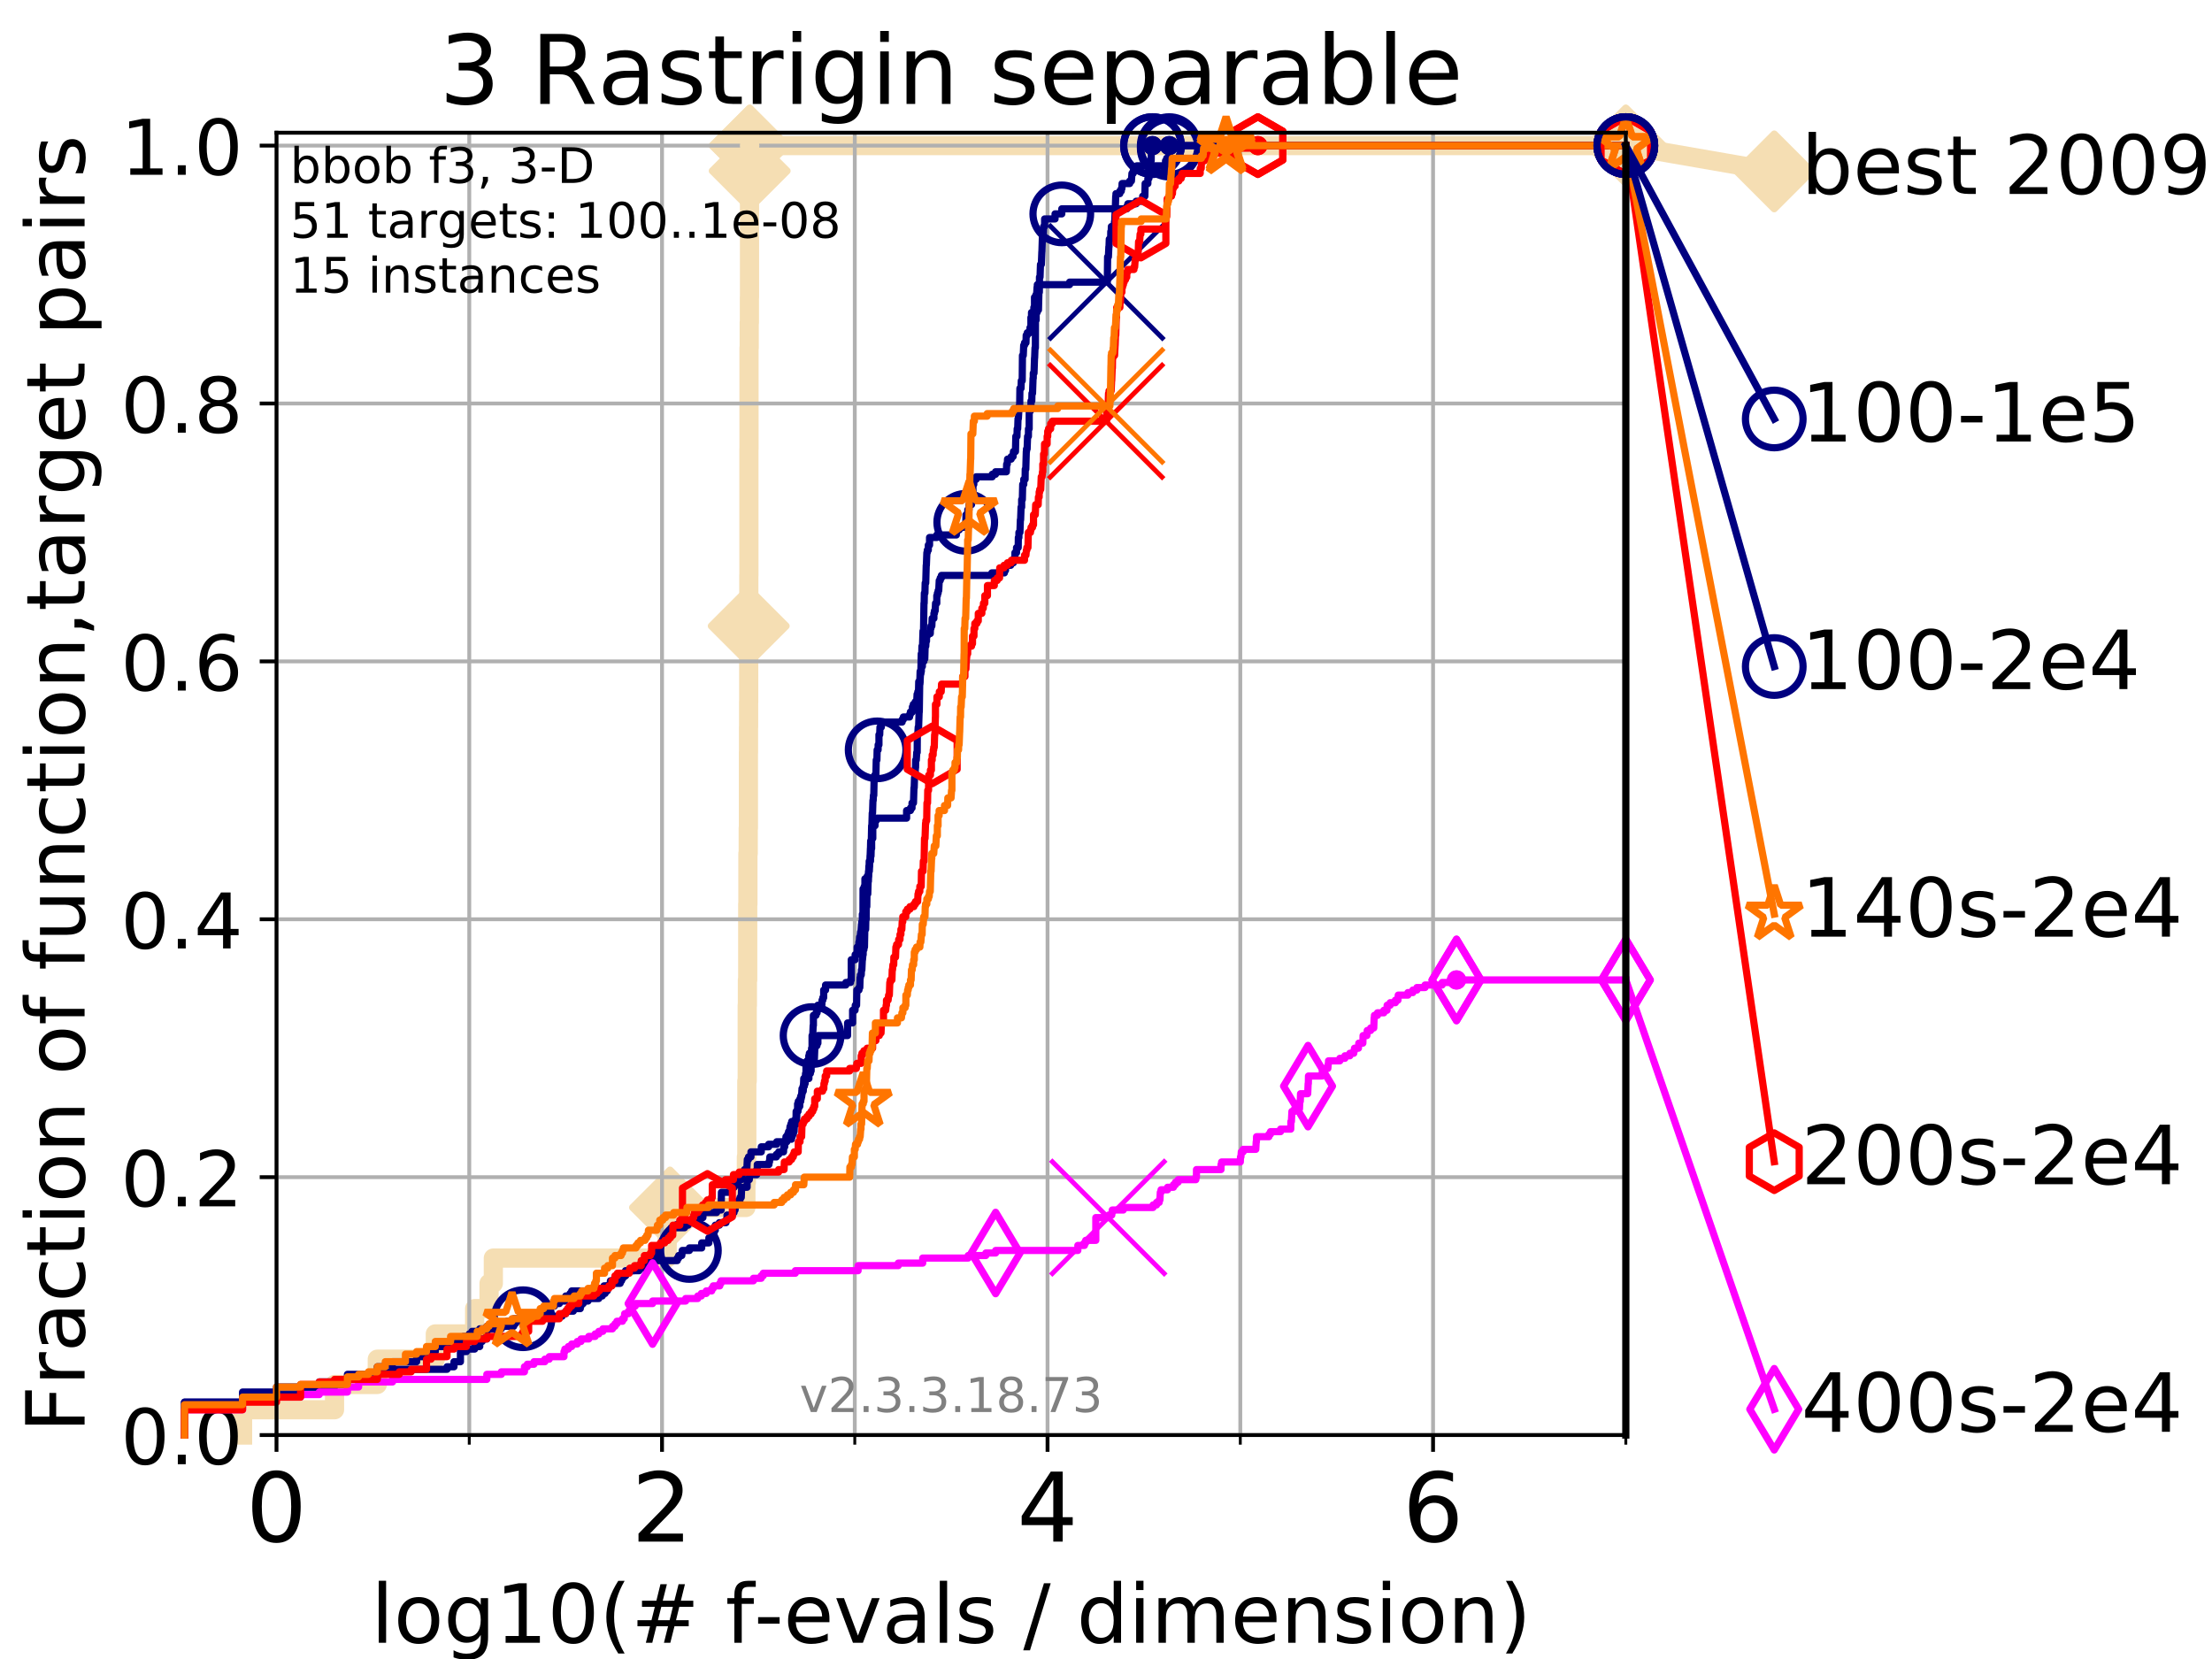 <?xml version="1.0" encoding="utf-8" standalone="no"?>
<!DOCTYPE svg PUBLIC "-//W3C//DTD SVG 1.1//EN"
  "http://www.w3.org/Graphics/SVG/1.1/DTD/svg11.dtd">
<!-- Created with matplotlib (https://matplotlib.org/) -->
<svg height="345.6pt" version="1.1" viewBox="0 0 460.8 345.6" width="460.8pt" xmlns="http://www.w3.org/2000/svg" xmlns:xlink="http://www.w3.org/1999/xlink">
 <defs>
  <style type="text/css">
*{stroke-linecap:butt;stroke-linejoin:round;}
  </style>
 </defs>
 <g id="figure_1">
  <g id="patch_1">
   <path d="M 0 345.6 
L 460.8 345.6 
L 460.8 0 
L 0 0 
z
" style="fill:#ffffff;"/>
  </g>
  <g id="axes_1">
   <g id="patch_2">
    <path d="M 57.6 298.944 
L 338.688 298.944 
L 338.688 27.648 
L 57.6 27.648 
z
" style="fill:#ffffff;"/>
   </g>
   <g id="line2d_1">
    <path d="M 50.529 298.944 
L 50.529 293.677 
L 69.688 293.677 
L 69.688 288.41 
L 78.596 288.41 
L 78.596 283.143 
L 90.684 283.143 
L 90.684 277.877 
L 98.881 277.877 
L 98.881 272.61 
L 101.878 272.61 
L 101.878 267.343 
L 102.772 267.343 
L 102.772 262.076 
L 138.982 262.076 
L 138.982 256.809 
L 139.573 256.809 
L 139.573 251.542 
L 155.383 251.542 
L 155.383 246.275 
L 155.489 246.275 
L 155.489 241.009 
L 155.574 241.009 
L 155.574 225.208 
L 155.658 225.208 
L 155.658 209.407 
L 155.7 209.407 
L 155.7 204.141 
L 155.763 204.141 
L 155.763 188.34 
L 155.804 188.34 
L 155.804 177.806 
L 155.867 177.806 
L 155.867 172.539 
L 155.908 172.539 
L 155.908 156.739 
L 155.929 156.739 
L 155.929 151.472 
L 155.95 151.472 
L 155.95 146.205 
L 155.97 146.205 
L 155.97 130.404 
L 155.991 130.404 
L 155.991 119.871 
L 156.011 119.871 
L 156.011 93.536 
L 156.032 93.536 
L 156.032 72.469 
L 156.073 72.469 
L 156.073 67.202 
L 156.114 67.202 
L 156.114 61.935 
L 156.135 61.935 
L 156.135 35.601 
L 156.175 35.601 
L 156.175 30.334 
L 338.688 30.334 
" style="fill:none;stroke:#f5deb3;stroke-linecap:square;stroke-width:4;"/>
   </g>
   <g id="line2d_2">
    <defs>
     <path d="M -0 7.778 
L 7.778 0 
L 0 -7.778 
L -7.778 -0 
z
" id="m39d1452c6d" style="stroke:#f5deb3;stroke-linejoin:miter;stroke-width:1.5;"/>
    </defs>
    <g>
     <use style="fill:#f5deb3;stroke:#f5deb3;stroke-linejoin:miter;stroke-width:1.5;" x="139.573" xlink:href="#m39d1452c6d" y="251.542"/>
     <use style="fill:#f5deb3;stroke:#f5deb3;stroke-linejoin:miter;stroke-width:1.5;" x="155.97" xlink:href="#m39d1452c6d" y="130.404"/>
     <use style="fill:#f5deb3;stroke:#f5deb3;stroke-linejoin:miter;stroke-width:1.5;" x="156.175" xlink:href="#m39d1452c6d" y="35.601"/>
     <use style="fill:#f5deb3;stroke:#f5deb3;stroke-linejoin:miter;stroke-width:1.5;" x="156.175" xlink:href="#m39d1452c6d" y="30.334"/>
     <use style="fill:#f5deb3;stroke:#f5deb3;stroke-linejoin:miter;stroke-width:1.5;" x="156.175" xlink:href="#m39d1452c6d" y="30.334"/>
     <use style="fill:#f5deb3;stroke:#f5deb3;stroke-linejoin:miter;stroke-width:1.5;" x="338.688" xlink:href="#m39d1452c6d" y="30.334"/>
    </g>
   </g>
   <g id="line2d_3">
    <path style="fill:none;stroke:#f5deb3;stroke-linecap:square;stroke-width:4;"/>
    <g/>
   </g>
   <g id="line2d_4">
    <path d="M 338.688 30.334 
L 369.608 35.706 
" style="fill:none;stroke:#f5deb3;stroke-linecap:square;stroke-width:4;"/>
    <g>
     <use style="fill:#f5deb3;stroke:#f5deb3;stroke-linejoin:miter;stroke-width:1.5;" x="338.688" xlink:href="#m39d1452c6d" y="30.334"/>
     <use style="fill:#f5deb3;stroke:#f5deb3;stroke-linejoin:miter;stroke-width:1.5;" x="369.608" xlink:href="#m39d1452c6d" y="35.706"/>
    </g>
   </g>
   <g id="matplotlib.axis_1">
    <g id="xtick_1">
     <g id="line2d_5">
      <path clip-path="url(#pa7641d0566)" d="M 57.6 298.944 
L 57.6 27.648 
" style="fill:none;stroke:#b0b0b0;stroke-linecap:square;stroke-width:0.8;"/>
     </g>
     <g id="line2d_6">
      <defs>
       <path d="M 0 0 
L 0 3.5 
" id="mc8a7173479" style="stroke:#000000;stroke-width:0.8;"/>
      </defs>
      <g>
       <use style="stroke:#000000;stroke-width:0.8;" x="57.6" xlink:href="#mc8a7173479" y="298.944"/>
      </g>
     </g>
     <g id="text_1">
      <!-- 0 -->
      <defs>
       <path d="M 31.781 66.406 
Q 24.172 66.406 20.328 58.906 
Q 16.5 51.422 16.5 36.375 
Q 16.5 21.391 20.328 13.891 
Q 24.172 6.391 31.781 6.391 
Q 39.453 6.391 43.281 13.891 
Q 47.125 21.391 47.125 36.375 
Q 47.125 51.422 43.281 58.906 
Q 39.453 66.406 31.781 66.406 
z
M 31.781 74.219 
Q 44.047 74.219 50.516 64.516 
Q 56.984 54.828 56.984 36.375 
Q 56.984 17.969 50.516 8.266 
Q 44.047 -1.422 31.781 -1.422 
Q 19.531 -1.422 13.062 8.266 
Q 6.594 17.969 6.594 36.375 
Q 6.594 54.828 13.062 64.516 
Q 19.531 74.219 31.781 74.219 
z
" id="DejaVuSans-48"/>
      </defs>
      <g transform="translate(51.237 321.141)scale(0.2 -0.2)">
       <use xlink:href="#DejaVuSans-48"/>
      </g>
     </g>
    </g>
    <g id="xtick_2">
     <g id="line2d_7">
      <path clip-path="url(#pa7641d0566)" d="M 137.911 298.944 
L 137.911 27.648 
" style="fill:none;stroke:#b0b0b0;stroke-linecap:square;stroke-width:0.8;"/>
     </g>
     <g id="line2d_8">
      <g>
       <use style="stroke:#000000;stroke-width:0.8;" x="137.911" xlink:href="#mc8a7173479" y="298.944"/>
      </g>
     </g>
     <g id="text_2">
      <!-- 2 -->
      <defs>
       <path d="M 19.188 8.297 
L 53.609 8.297 
L 53.609 0 
L 7.328 0 
L 7.328 8.297 
Q 12.938 14.109 22.625 23.891 
Q 32.328 33.688 34.812 36.531 
Q 39.547 41.844 41.422 45.531 
Q 43.312 49.219 43.312 52.781 
Q 43.312 58.594 39.234 62.25 
Q 35.156 65.922 28.609 65.922 
Q 23.969 65.922 18.812 64.312 
Q 13.672 62.703 7.812 59.422 
L 7.812 69.391 
Q 13.766 71.781 18.938 73 
Q 24.125 74.219 28.422 74.219 
Q 39.75 74.219 46.484 68.547 
Q 53.219 62.891 53.219 53.422 
Q 53.219 48.922 51.531 44.891 
Q 49.859 40.875 45.406 35.406 
Q 44.188 33.984 37.641 27.219 
Q 31.109 20.453 19.188 8.297 
z
" id="DejaVuSans-50"/>
      </defs>
      <g transform="translate(131.548 321.141)scale(0.2 -0.2)">
       <use xlink:href="#DejaVuSans-50"/>
      </g>
     </g>
    </g>
    <g id="xtick_3">
     <g id="line2d_9">
      <path clip-path="url(#pa7641d0566)" d="M 218.222 298.944 
L 218.222 27.648 
" style="fill:none;stroke:#b0b0b0;stroke-linecap:square;stroke-width:0.8;"/>
     </g>
     <g id="line2d_10">
      <g>
       <use style="stroke:#000000;stroke-width:0.8;" x="218.222" xlink:href="#mc8a7173479" y="298.944"/>
      </g>
     </g>
     <g id="text_3">
      <!-- 4 -->
      <defs>
       <path d="M 37.797 64.312 
L 12.891 25.391 
L 37.797 25.391 
z
M 35.203 72.906 
L 47.609 72.906 
L 47.609 25.391 
L 58.016 25.391 
L 58.016 17.188 
L 47.609 17.188 
L 47.609 0 
L 37.797 0 
L 37.797 17.188 
L 4.891 17.188 
L 4.891 26.703 
z
" id="DejaVuSans-52"/>
      </defs>
      <g transform="translate(211.859 321.141)scale(0.2 -0.2)">
       <use xlink:href="#DejaVuSans-52"/>
      </g>
     </g>
    </g>
    <g id="xtick_4">
     <g id="line2d_11">
      <path clip-path="url(#pa7641d0566)" d="M 298.533 298.944 
L 298.533 27.648 
" style="fill:none;stroke:#b0b0b0;stroke-linecap:square;stroke-width:0.8;"/>
     </g>
     <g id="line2d_12">
      <g>
       <use style="stroke:#000000;stroke-width:0.8;" x="298.533" xlink:href="#mc8a7173479" y="298.944"/>
      </g>
     </g>
     <g id="text_4">
      <!-- 6 -->
      <defs>
       <path d="M 33.016 40.375 
Q 26.375 40.375 22.484 35.828 
Q 18.609 31.297 18.609 23.391 
Q 18.609 15.531 22.484 10.953 
Q 26.375 6.391 33.016 6.391 
Q 39.656 6.391 43.531 10.953 
Q 47.406 15.531 47.406 23.391 
Q 47.406 31.297 43.531 35.828 
Q 39.656 40.375 33.016 40.375 
z
M 52.594 71.297 
L 52.594 62.312 
Q 48.875 64.062 45.094 64.984 
Q 41.312 65.922 37.594 65.922 
Q 27.828 65.922 22.672 59.328 
Q 17.531 52.734 16.797 39.406 
Q 19.672 43.656 24.016 45.922 
Q 28.375 48.188 33.594 48.188 
Q 44.578 48.188 50.953 41.516 
Q 57.328 34.859 57.328 23.391 
Q 57.328 12.156 50.688 5.359 
Q 44.047 -1.422 33.016 -1.422 
Q 20.359 -1.422 13.672 8.266 
Q 6.984 17.969 6.984 36.375 
Q 6.984 53.656 15.188 63.938 
Q 23.391 74.219 37.203 74.219 
Q 40.922 74.219 44.703 73.484 
Q 48.484 72.75 52.594 71.297 
z
" id="DejaVuSans-54"/>
      </defs>
      <g transform="translate(292.17 321.141)scale(0.2 -0.2)">
       <use xlink:href="#DejaVuSans-54"/>
      </g>
     </g>
    </g>
    <g id="xtick_5">
     <g id="line2d_13">
      <path clip-path="url(#pa7641d0566)" d="M 97.755 298.944 
L 97.755 27.648 
" style="fill:none;stroke:#b0b0b0;stroke-linecap:square;stroke-width:0.8;"/>
     </g>
     <g id="line2d_14">
      <defs>
       <path d="M 0 0 
L 0 2 
" id="m307889d8c4" style="stroke:#000000;stroke-width:0.6;"/>
      </defs>
      <g>
       <use style="stroke:#000000;stroke-width:0.6;" x="97.755" xlink:href="#m307889d8c4" y="298.944"/>
      </g>
     </g>
    </g>
    <g id="xtick_6">
     <g id="line2d_15">
      <path clip-path="url(#pa7641d0566)" d="M 178.066 298.944 
L 178.066 27.648 
" style="fill:none;stroke:#b0b0b0;stroke-linecap:square;stroke-width:0.8;"/>
     </g>
     <g id="line2d_16">
      <g>
       <use style="stroke:#000000;stroke-width:0.6;" x="178.066" xlink:href="#m307889d8c4" y="298.944"/>
      </g>
     </g>
    </g>
    <g id="xtick_7">
     <g id="line2d_17">
      <path clip-path="url(#pa7641d0566)" d="M 258.377 298.944 
L 258.377 27.648 
" style="fill:none;stroke:#b0b0b0;stroke-linecap:square;stroke-width:0.8;"/>
     </g>
     <g id="line2d_18">
      <g>
       <use style="stroke:#000000;stroke-width:0.6;" x="258.377" xlink:href="#m307889d8c4" y="298.944"/>
      </g>
     </g>
    </g>
    <g id="xtick_8">
     <g id="line2d_19">
      <path clip-path="url(#pa7641d0566)" d="M 338.688 298.944 
L 338.688 27.648 
" style="fill:none;stroke:#b0b0b0;stroke-linecap:square;stroke-width:0.8;"/>
     </g>
     <g id="line2d_20">
      <g>
       <use style="stroke:#000000;stroke-width:0.6;" x="338.688" xlink:href="#m307889d8c4" y="298.944"/>
      </g>
     </g>
    </g>
    <g id="text_5">
     <!-- log10(# f-evals / dimension) -->
     <defs>
      <path d="M 9.422 75.984 
L 18.406 75.984 
L 18.406 0 
L 9.422 0 
z
" id="DejaVuSans-108"/>
      <path d="M 30.609 48.391 
Q 23.391 48.391 19.188 42.75 
Q 14.984 37.109 14.984 27.297 
Q 14.984 17.484 19.156 11.844 
Q 23.344 6.203 30.609 6.203 
Q 37.797 6.203 41.984 11.859 
Q 46.188 17.531 46.188 27.297 
Q 46.188 37.016 41.984 42.703 
Q 37.797 48.391 30.609 48.391 
z
M 30.609 56 
Q 42.328 56 49.016 48.375 
Q 55.719 40.766 55.719 27.297 
Q 55.719 13.875 49.016 6.219 
Q 42.328 -1.422 30.609 -1.422 
Q 18.844 -1.422 12.172 6.219 
Q 5.516 13.875 5.516 27.297 
Q 5.516 40.766 12.172 48.375 
Q 18.844 56 30.609 56 
z
" id="DejaVuSans-111"/>
      <path d="M 45.406 27.984 
Q 45.406 37.75 41.375 43.109 
Q 37.359 48.484 30.078 48.484 
Q 22.859 48.484 18.828 43.109 
Q 14.797 37.75 14.797 27.984 
Q 14.797 18.266 18.828 12.891 
Q 22.859 7.516 30.078 7.516 
Q 37.359 7.516 41.375 12.891 
Q 45.406 18.266 45.406 27.984 
z
M 54.391 6.781 
Q 54.391 -7.172 48.188 -13.984 
Q 42 -20.797 29.203 -20.797 
Q 24.469 -20.797 20.266 -20.094 
Q 16.062 -19.391 12.109 -17.922 
L 12.109 -9.188 
Q 16.062 -11.328 19.922 -12.344 
Q 23.781 -13.375 27.781 -13.375 
Q 36.625 -13.375 41.016 -8.766 
Q 45.406 -4.156 45.406 5.172 
L 45.406 9.625 
Q 42.625 4.781 38.281 2.391 
Q 33.938 0 27.875 0 
Q 17.828 0 11.672 7.656 
Q 5.516 15.328 5.516 27.984 
Q 5.516 40.672 11.672 48.328 
Q 17.828 56 27.875 56 
Q 33.938 56 38.281 53.609 
Q 42.625 51.219 45.406 46.391 
L 45.406 54.688 
L 54.391 54.688 
z
" id="DejaVuSans-103"/>
      <path d="M 12.406 8.297 
L 28.516 8.297 
L 28.516 63.922 
L 10.984 60.406 
L 10.984 69.391 
L 28.422 72.906 
L 38.281 72.906 
L 38.281 8.297 
L 54.391 8.297 
L 54.391 0 
L 12.406 0 
z
" id="DejaVuSans-49"/>
      <path d="M 31 75.875 
Q 24.469 64.656 21.281 53.656 
Q 18.109 42.672 18.109 31.391 
Q 18.109 20.125 21.312 9.062 
Q 24.516 -2 31 -13.188 
L 23.188 -13.188 
Q 15.875 -1.703 12.234 9.375 
Q 8.594 20.453 8.594 31.391 
Q 8.594 42.281 12.203 53.312 
Q 15.828 64.359 23.188 75.875 
z
" id="DejaVuSans-40"/>
      <path d="M 51.125 44 
L 36.922 44 
L 32.812 27.688 
L 47.125 27.688 
z
M 43.797 71.781 
L 38.719 51.516 
L 52.984 51.516 
L 58.109 71.781 
L 65.922 71.781 
L 60.891 51.516 
L 76.125 51.516 
L 76.125 44 
L 58.984 44 
L 54.984 27.688 
L 70.516 27.688 
L 70.516 20.219 
L 53.078 20.219 
L 48 0 
L 40.188 0 
L 45.219 20.219 
L 30.906 20.219 
L 25.875 0 
L 18.016 0 
L 23.094 20.219 
L 7.719 20.219 
L 7.719 27.688 
L 24.906 27.688 
L 29 44 
L 13.281 44 
L 13.281 51.516 
L 30.906 51.516 
L 35.891 71.781 
z
" id="DejaVuSans-35"/>
      <path id="DejaVuSans-32"/>
      <path d="M 37.109 75.984 
L 37.109 68.5 
L 28.516 68.5 
Q 23.688 68.5 21.797 66.547 
Q 19.922 64.594 19.922 59.516 
L 19.922 54.688 
L 34.719 54.688 
L 34.719 47.703 
L 19.922 47.703 
L 19.922 0 
L 10.891 0 
L 10.891 47.703 
L 2.297 47.703 
L 2.297 54.688 
L 10.891 54.688 
L 10.891 58.5 
Q 10.891 67.625 15.141 71.797 
Q 19.391 75.984 28.609 75.984 
z
" id="DejaVuSans-102"/>
      <path d="M 4.891 31.391 
L 31.203 31.391 
L 31.203 23.391 
L 4.891 23.391 
z
" id="DejaVuSans-45"/>
      <path d="M 56.203 29.594 
L 56.203 25.203 
L 14.891 25.203 
Q 15.484 15.922 20.484 11.062 
Q 25.484 6.203 34.422 6.203 
Q 39.594 6.203 44.453 7.469 
Q 49.312 8.734 54.109 11.281 
L 54.109 2.781 
Q 49.266 0.734 44.188 -0.344 
Q 39.109 -1.422 33.891 -1.422 
Q 20.797 -1.422 13.156 6.188 
Q 5.516 13.812 5.516 26.812 
Q 5.516 40.234 12.766 48.109 
Q 20.016 56 32.328 56 
Q 43.359 56 49.781 48.891 
Q 56.203 41.797 56.203 29.594 
z
M 47.219 32.234 
Q 47.125 39.594 43.094 43.984 
Q 39.062 48.391 32.422 48.391 
Q 24.906 48.391 20.391 44.141 
Q 15.875 39.891 15.188 32.172 
z
" id="DejaVuSans-101"/>
      <path d="M 2.984 54.688 
L 12.5 54.688 
L 29.594 8.797 
L 46.688 54.688 
L 56.203 54.688 
L 35.688 0 
L 23.484 0 
z
" id="DejaVuSans-118"/>
      <path d="M 34.281 27.484 
Q 23.391 27.484 19.188 25 
Q 14.984 22.516 14.984 16.5 
Q 14.984 11.719 18.141 8.906 
Q 21.297 6.109 26.703 6.109 
Q 34.188 6.109 38.703 11.406 
Q 43.219 16.703 43.219 25.484 
L 43.219 27.484 
z
M 52.203 31.203 
L 52.203 0 
L 43.219 0 
L 43.219 8.297 
Q 40.141 3.328 35.547 0.953 
Q 30.953 -1.422 24.312 -1.422 
Q 15.922 -1.422 10.953 3.297 
Q 6 8.016 6 15.922 
Q 6 25.141 12.172 29.828 
Q 18.359 34.516 30.609 34.516 
L 43.219 34.516 
L 43.219 35.406 
Q 43.219 41.609 39.141 45 
Q 35.062 48.391 27.688 48.391 
Q 23 48.391 18.547 47.266 
Q 14.109 46.141 10.016 43.891 
L 10.016 52.203 
Q 14.938 54.109 19.578 55.047 
Q 24.219 56 28.609 56 
Q 40.484 56 46.344 49.844 
Q 52.203 43.703 52.203 31.203 
z
" id="DejaVuSans-97"/>
      <path d="M 44.281 53.078 
L 44.281 44.578 
Q 40.484 46.531 36.375 47.5 
Q 32.281 48.484 27.875 48.484 
Q 21.188 48.484 17.844 46.438 
Q 14.5 44.391 14.5 40.281 
Q 14.5 37.156 16.891 35.375 
Q 19.281 33.594 26.516 31.984 
L 29.594 31.297 
Q 39.156 29.25 43.188 25.516 
Q 47.219 21.781 47.219 15.094 
Q 47.219 7.469 41.188 3.016 
Q 35.156 -1.422 24.609 -1.422 
Q 20.219 -1.422 15.453 -0.562 
Q 10.688 0.297 5.422 2 
L 5.422 11.281 
Q 10.406 8.688 15.234 7.391 
Q 20.062 6.109 24.812 6.109 
Q 31.156 6.109 34.562 8.281 
Q 37.984 10.453 37.984 14.406 
Q 37.984 18.062 35.516 20.016 
Q 33.062 21.969 24.703 23.781 
L 21.578 24.516 
Q 13.234 26.266 9.516 29.906 
Q 5.812 33.547 5.812 39.891 
Q 5.812 47.609 11.281 51.797 
Q 16.75 56 26.812 56 
Q 31.781 56 36.172 55.266 
Q 40.578 54.547 44.281 53.078 
z
" id="DejaVuSans-115"/>
      <path d="M 25.391 72.906 
L 33.688 72.906 
L 8.297 -9.281 
L 0 -9.281 
z
" id="DejaVuSans-47"/>
      <path d="M 45.406 46.391 
L 45.406 75.984 
L 54.391 75.984 
L 54.391 0 
L 45.406 0 
L 45.406 8.203 
Q 42.578 3.328 38.25 0.953 
Q 33.938 -1.422 27.875 -1.422 
Q 17.969 -1.422 11.734 6.484 
Q 5.516 14.406 5.516 27.297 
Q 5.516 40.188 11.734 48.094 
Q 17.969 56 27.875 56 
Q 33.938 56 38.25 53.625 
Q 42.578 51.266 45.406 46.391 
z
M 14.797 27.297 
Q 14.797 17.391 18.875 11.75 
Q 22.953 6.109 30.078 6.109 
Q 37.203 6.109 41.297 11.75 
Q 45.406 17.391 45.406 27.297 
Q 45.406 37.203 41.297 42.844 
Q 37.203 48.484 30.078 48.484 
Q 22.953 48.484 18.875 42.844 
Q 14.797 37.203 14.797 27.297 
z
" id="DejaVuSans-100"/>
      <path d="M 9.422 54.688 
L 18.406 54.688 
L 18.406 0 
L 9.422 0 
z
M 9.422 75.984 
L 18.406 75.984 
L 18.406 64.594 
L 9.422 64.594 
z
" id="DejaVuSans-105"/>
      <path d="M 52 44.188 
Q 55.375 50.25 60.062 53.125 
Q 64.75 56 71.094 56 
Q 79.641 56 84.281 50.016 
Q 88.922 44.047 88.922 33.016 
L 88.922 0 
L 79.891 0 
L 79.891 32.719 
Q 79.891 40.578 77.094 44.375 
Q 74.312 48.188 68.609 48.188 
Q 61.625 48.188 57.562 43.547 
Q 53.516 38.922 53.516 30.906 
L 53.516 0 
L 44.484 0 
L 44.484 32.719 
Q 44.484 40.625 41.703 44.406 
Q 38.922 48.188 33.109 48.188 
Q 26.219 48.188 22.156 43.531 
Q 18.109 38.875 18.109 30.906 
L 18.109 0 
L 9.078 0 
L 9.078 54.688 
L 18.109 54.688 
L 18.109 46.188 
Q 21.188 51.219 25.484 53.609 
Q 29.781 56 35.688 56 
Q 41.656 56 45.828 52.969 
Q 50 49.953 52 44.188 
z
" id="DejaVuSans-109"/>
      <path d="M 54.891 33.016 
L 54.891 0 
L 45.906 0 
L 45.906 32.719 
Q 45.906 40.484 42.875 44.328 
Q 39.844 48.188 33.797 48.188 
Q 26.516 48.188 22.312 43.547 
Q 18.109 38.922 18.109 30.906 
L 18.109 0 
L 9.078 0 
L 9.078 54.688 
L 18.109 54.688 
L 18.109 46.188 
Q 21.344 51.125 25.703 53.562 
Q 30.078 56 35.797 56 
Q 45.219 56 50.047 50.172 
Q 54.891 44.344 54.891 33.016 
z
" id="DejaVuSans-110"/>
      <path d="M 8.016 75.875 
L 15.828 75.875 
Q 23.141 64.359 26.781 53.312 
Q 30.422 42.281 30.422 31.391 
Q 30.422 20.453 26.781 9.375 
Q 23.141 -1.703 15.828 -13.188 
L 8.016 -13.188 
Q 14.5 -2 17.703 9.062 
Q 20.906 20.125 20.906 31.391 
Q 20.906 42.672 17.703 53.656 
Q 14.5 64.656 8.016 75.875 
z
" id="DejaVuSans-41"/>
     </defs>
     <g transform="translate(77.303 342.218)scale(0.17 -0.17)">
      <use xlink:href="#DejaVuSans-108"/>
      <use x="27.783" xlink:href="#DejaVuSans-111"/>
      <use x="88.965" xlink:href="#DejaVuSans-103"/>
      <use x="152.441" xlink:href="#DejaVuSans-49"/>
      <use x="216.064" xlink:href="#DejaVuSans-48"/>
      <use x="279.688" xlink:href="#DejaVuSans-40"/>
      <use x="318.701" xlink:href="#DejaVuSans-35"/>
      <use x="402.49" xlink:href="#DejaVuSans-32"/>
      <use x="434.277" xlink:href="#DejaVuSans-102"/>
      <use x="469.404" xlink:href="#DejaVuSans-45"/>
      <use x="505.488" xlink:href="#DejaVuSans-101"/>
      <use x="567.012" xlink:href="#DejaVuSans-118"/>
      <use x="626.191" xlink:href="#DejaVuSans-97"/>
      <use x="687.471" xlink:href="#DejaVuSans-108"/>
      <use x="715.254" xlink:href="#DejaVuSans-115"/>
      <use x="767.354" xlink:href="#DejaVuSans-32"/>
      <use x="799.141" xlink:href="#DejaVuSans-47"/>
      <use x="832.832" xlink:href="#DejaVuSans-32"/>
      <use x="864.619" xlink:href="#DejaVuSans-100"/>
      <use x="928.096" xlink:href="#DejaVuSans-105"/>
      <use x="955.879" xlink:href="#DejaVuSans-109"/>
      <use x="1053.291" xlink:href="#DejaVuSans-101"/>
      <use x="1114.814" xlink:href="#DejaVuSans-110"/>
      <use x="1178.193" xlink:href="#DejaVuSans-115"/>
      <use x="1230.293" xlink:href="#DejaVuSans-105"/>
      <use x="1258.076" xlink:href="#DejaVuSans-111"/>
      <use x="1319.258" xlink:href="#DejaVuSans-110"/>
      <use x="1382.637" xlink:href="#DejaVuSans-41"/>
     </g>
    </g>
   </g>
   <g id="matplotlib.axis_2">
    <g id="ytick_1">
     <g id="line2d_21">
      <path clip-path="url(#pa7641d0566)" d="M 57.6 298.944 
L 338.688 298.944 
" style="fill:none;stroke:#b0b0b0;stroke-linecap:square;stroke-width:0.8;"/>
     </g>
     <g id="line2d_22">
      <defs>
       <path d="M 0 0 
L -3.5 0 
" id="mc7858067d7" style="stroke:#000000;stroke-width:0.8;"/>
      </defs>
      <g>
       <use style="stroke:#000000;stroke-width:0.8;" x="57.6" xlink:href="#mc7858067d7" y="298.944"/>
      </g>
     </g>
     <g id="text_6">
      <!-- 0.0 -->
      <defs>
       <path d="M 10.688 12.406 
L 21 12.406 
L 21 0 
L 10.688 0 
z
" id="DejaVuSans-46"/>
      </defs>
      <g transform="translate(25.155 305.023)scale(0.16 -0.16)">
       <use xlink:href="#DejaVuSans-48"/>
       <use x="63.623" xlink:href="#DejaVuSans-46"/>
       <use x="95.41" xlink:href="#DejaVuSans-48"/>
      </g>
     </g>
    </g>
    <g id="ytick_2">
     <g id="line2d_23">
      <path clip-path="url(#pa7641d0566)" d="M 57.6 245.222 
L 338.688 245.222 
" style="fill:none;stroke:#b0b0b0;stroke-linecap:square;stroke-width:0.8;"/>
     </g>
     <g id="line2d_24">
      <g>
       <use style="stroke:#000000;stroke-width:0.8;" x="57.6" xlink:href="#mc7858067d7" y="245.222"/>
      </g>
     </g>
     <g id="text_7">
      <!-- 0.2 -->
      <g transform="translate(25.155 251.301)scale(0.16 -0.16)">
       <use xlink:href="#DejaVuSans-48"/>
       <use x="63.623" xlink:href="#DejaVuSans-46"/>
       <use x="95.41" xlink:href="#DejaVuSans-50"/>
      </g>
     </g>
    </g>
    <g id="ytick_3">
     <g id="line2d_25">
      <path clip-path="url(#pa7641d0566)" d="M 57.6 191.5 
L 338.688 191.5 
" style="fill:none;stroke:#b0b0b0;stroke-linecap:square;stroke-width:0.8;"/>
     </g>
     <g id="line2d_26">
      <g>
       <use style="stroke:#000000;stroke-width:0.8;" x="57.6" xlink:href="#mc7858067d7" y="191.5"/>
      </g>
     </g>
     <g id="text_8">
      <!-- 0.4 -->
      <g transform="translate(25.155 197.579)scale(0.16 -0.16)">
       <use xlink:href="#DejaVuSans-48"/>
       <use x="63.623" xlink:href="#DejaVuSans-46"/>
       <use x="95.41" xlink:href="#DejaVuSans-52"/>
      </g>
     </g>
    </g>
    <g id="ytick_4">
     <g id="line2d_27">
      <path clip-path="url(#pa7641d0566)" d="M 57.6 137.778 
L 338.688 137.778 
" style="fill:none;stroke:#b0b0b0;stroke-linecap:square;stroke-width:0.8;"/>
     </g>
     <g id="line2d_28">
      <g>
       <use style="stroke:#000000;stroke-width:0.8;" x="57.6" xlink:href="#mc7858067d7" y="137.778"/>
      </g>
     </g>
     <g id="text_9">
      <!-- 0.6 -->
      <g transform="translate(25.155 143.857)scale(0.16 -0.16)">
       <use xlink:href="#DejaVuSans-48"/>
       <use x="63.623" xlink:href="#DejaVuSans-46"/>
       <use x="95.41" xlink:href="#DejaVuSans-54"/>
      </g>
     </g>
    </g>
    <g id="ytick_5">
     <g id="line2d_29">
      <path clip-path="url(#pa7641d0566)" d="M 57.6 84.056 
L 338.688 84.056 
" style="fill:none;stroke:#b0b0b0;stroke-linecap:square;stroke-width:0.8;"/>
     </g>
     <g id="line2d_30">
      <g>
       <use style="stroke:#000000;stroke-width:0.8;" x="57.6" xlink:href="#mc7858067d7" y="84.056"/>
      </g>
     </g>
     <g id="text_10">
      <!-- 0.8 -->
      <defs>
       <path d="M 31.781 34.625 
Q 24.75 34.625 20.719 30.859 
Q 16.703 27.094 16.703 20.516 
Q 16.703 13.922 20.719 10.156 
Q 24.75 6.391 31.781 6.391 
Q 38.812 6.391 42.859 10.172 
Q 46.922 13.969 46.922 20.516 
Q 46.922 27.094 42.891 30.859 
Q 38.875 34.625 31.781 34.625 
z
M 21.922 38.812 
Q 15.578 40.375 12.031 44.719 
Q 8.5 49.078 8.5 55.328 
Q 8.5 64.062 14.719 69.141 
Q 20.953 74.219 31.781 74.219 
Q 42.672 74.219 48.875 69.141 
Q 55.078 64.062 55.078 55.328 
Q 55.078 49.078 51.531 44.719 
Q 48 40.375 41.703 38.812 
Q 48.828 37.156 52.797 32.312 
Q 56.781 27.484 56.781 20.516 
Q 56.781 9.906 50.312 4.234 
Q 43.844 -1.422 31.781 -1.422 
Q 19.734 -1.422 13.25 4.234 
Q 6.781 9.906 6.781 20.516 
Q 6.781 27.484 10.781 32.312 
Q 14.797 37.156 21.922 38.812 
z
M 18.312 54.391 
Q 18.312 48.734 21.844 45.562 
Q 25.391 42.391 31.781 42.391 
Q 38.141 42.391 41.719 45.562 
Q 45.312 48.734 45.312 54.391 
Q 45.312 60.062 41.719 63.234 
Q 38.141 66.406 31.781 66.406 
Q 25.391 66.406 21.844 63.234 
Q 18.312 60.062 18.312 54.391 
z
" id="DejaVuSans-56"/>
      </defs>
      <g transform="translate(25.155 90.135)scale(0.16 -0.16)">
       <use xlink:href="#DejaVuSans-48"/>
       <use x="63.623" xlink:href="#DejaVuSans-46"/>
       <use x="95.41" xlink:href="#DejaVuSans-56"/>
      </g>
     </g>
    </g>
    <g id="ytick_6">
     <g id="line2d_31">
      <path clip-path="url(#pa7641d0566)" d="M 57.6 30.334 
L 338.688 30.334 
" style="fill:none;stroke:#b0b0b0;stroke-linecap:square;stroke-width:0.8;"/>
     </g>
     <g id="line2d_32">
      <g>
       <use style="stroke:#000000;stroke-width:0.8;" x="57.6" xlink:href="#mc7858067d7" y="30.334"/>
      </g>
     </g>
     <g id="text_11">
      <!-- 1.0 -->
      <g transform="translate(25.155 36.413)scale(0.16 -0.16)">
       <use xlink:href="#DejaVuSans-49"/>
       <use x="63.623" xlink:href="#DejaVuSans-46"/>
       <use x="95.41" xlink:href="#DejaVuSans-48"/>
      </g>
     </g>
    </g>
    <g id="text_12">
     <!-- Fraction of function,target pairs -->
     <defs>
      <path d="M 9.812 72.906 
L 51.703 72.906 
L 51.703 64.594 
L 19.672 64.594 
L 19.672 43.109 
L 48.578 43.109 
L 48.578 34.812 
L 19.672 34.812 
L 19.672 0 
L 9.812 0 
z
" id="DejaVuSans-70"/>
      <path d="M 41.109 46.297 
Q 39.594 47.172 37.812 47.578 
Q 36.031 48 33.891 48 
Q 26.266 48 22.188 43.047 
Q 18.109 38.094 18.109 28.812 
L 18.109 0 
L 9.078 0 
L 9.078 54.688 
L 18.109 54.688 
L 18.109 46.188 
Q 20.953 51.172 25.484 53.578 
Q 30.031 56 36.531 56 
Q 37.453 56 38.578 55.875 
Q 39.703 55.766 41.062 55.516 
z
" id="DejaVuSans-114"/>
      <path d="M 48.781 52.594 
L 48.781 44.188 
Q 44.969 46.297 41.141 47.344 
Q 37.312 48.391 33.406 48.391 
Q 24.656 48.391 19.812 42.844 
Q 14.984 37.312 14.984 27.297 
Q 14.984 17.281 19.812 11.734 
Q 24.656 6.203 33.406 6.203 
Q 37.312 6.203 41.141 7.25 
Q 44.969 8.297 48.781 10.406 
L 48.781 2.094 
Q 45.016 0.344 40.984 -0.531 
Q 36.969 -1.422 32.422 -1.422 
Q 20.062 -1.422 12.781 6.344 
Q 5.516 14.109 5.516 27.297 
Q 5.516 40.672 12.859 48.328 
Q 20.219 56 33.016 56 
Q 37.156 56 41.109 55.141 
Q 45.062 54.297 48.781 52.594 
z
" id="DejaVuSans-99"/>
      <path d="M 18.312 70.219 
L 18.312 54.688 
L 36.812 54.688 
L 36.812 47.703 
L 18.312 47.703 
L 18.312 18.016 
Q 18.312 11.328 20.141 9.422 
Q 21.969 7.516 27.594 7.516 
L 36.812 7.516 
L 36.812 0 
L 27.594 0 
Q 17.188 0 13.234 3.875 
Q 9.281 7.766 9.281 18.016 
L 9.281 47.703 
L 2.688 47.703 
L 2.688 54.688 
L 9.281 54.688 
L 9.281 70.219 
z
" id="DejaVuSans-116"/>
      <path d="M 8.5 21.578 
L 8.5 54.688 
L 17.484 54.688 
L 17.484 21.922 
Q 17.484 14.156 20.5 10.266 
Q 23.531 6.391 29.594 6.391 
Q 36.859 6.391 41.078 11.031 
Q 45.312 15.672 45.312 23.688 
L 45.312 54.688 
L 54.297 54.688 
L 54.297 0 
L 45.312 0 
L 45.312 8.406 
Q 42.047 3.422 37.719 1 
Q 33.406 -1.422 27.688 -1.422 
Q 18.266 -1.422 13.375 4.438 
Q 8.5 10.297 8.5 21.578 
z
M 31.109 56 
z
" id="DejaVuSans-117"/>
      <path d="M 11.719 12.406 
L 22.016 12.406 
L 22.016 4 
L 14.016 -11.625 
L 7.719 -11.625 
L 11.719 4 
z
" id="DejaVuSans-44"/>
      <path d="M 18.109 8.203 
L 18.109 -20.797 
L 9.078 -20.797 
L 9.078 54.688 
L 18.109 54.688 
L 18.109 46.391 
Q 20.953 51.266 25.266 53.625 
Q 29.594 56 35.594 56 
Q 45.562 56 51.781 48.094 
Q 58.016 40.188 58.016 27.297 
Q 58.016 14.406 51.781 6.484 
Q 45.562 -1.422 35.594 -1.422 
Q 29.594 -1.422 25.266 0.953 
Q 20.953 3.328 18.109 8.203 
z
M 48.688 27.297 
Q 48.688 37.203 44.609 42.844 
Q 40.531 48.484 33.406 48.484 
Q 26.266 48.484 22.188 42.844 
Q 18.109 37.203 18.109 27.297 
Q 18.109 17.391 22.188 11.75 
Q 26.266 6.109 33.406 6.109 
Q 40.531 6.109 44.609 11.75 
Q 48.688 17.391 48.688 27.297 
z
" id="DejaVuSans-112"/>
     </defs>
     <g transform="translate(17.62 298.435)rotate(-90)scale(0.17 -0.17)">
      <use xlink:href="#DejaVuSans-70"/>
      <use x="57.41" xlink:href="#DejaVuSans-114"/>
      <use x="98.523" xlink:href="#DejaVuSans-97"/>
      <use x="159.803" xlink:href="#DejaVuSans-99"/>
      <use x="214.783" xlink:href="#DejaVuSans-116"/>
      <use x="253.992" xlink:href="#DejaVuSans-105"/>
      <use x="281.775" xlink:href="#DejaVuSans-111"/>
      <use x="342.957" xlink:href="#DejaVuSans-110"/>
      <use x="406.336" xlink:href="#DejaVuSans-32"/>
      <use x="438.123" xlink:href="#DejaVuSans-111"/>
      <use x="499.305" xlink:href="#DejaVuSans-102"/>
      <use x="534.51" xlink:href="#DejaVuSans-32"/>
      <use x="566.297" xlink:href="#DejaVuSans-102"/>
      <use x="601.502" xlink:href="#DejaVuSans-117"/>
      <use x="664.881" xlink:href="#DejaVuSans-110"/>
      <use x="728.26" xlink:href="#DejaVuSans-99"/>
      <use x="783.24" xlink:href="#DejaVuSans-116"/>
      <use x="822.449" xlink:href="#DejaVuSans-105"/>
      <use x="850.232" xlink:href="#DejaVuSans-111"/>
      <use x="911.414" xlink:href="#DejaVuSans-110"/>
      <use x="974.793" xlink:href="#DejaVuSans-44"/>
      <use x="1006.58" xlink:href="#DejaVuSans-116"/>
      <use x="1045.789" xlink:href="#DejaVuSans-97"/>
      <use x="1107.068" xlink:href="#DejaVuSans-114"/>
      <use x="1148.166" xlink:href="#DejaVuSans-103"/>
      <use x="1211.643" xlink:href="#DejaVuSans-101"/>
      <use x="1273.166" xlink:href="#DejaVuSans-116"/>
      <use x="1312.375" xlink:href="#DejaVuSans-32"/>
      <use x="1344.162" xlink:href="#DejaVuSans-112"/>
      <use x="1407.639" xlink:href="#DejaVuSans-97"/>
      <use x="1468.918" xlink:href="#DejaVuSans-105"/>
      <use x="1496.701" xlink:href="#DejaVuSans-114"/>
      <use x="1537.814" xlink:href="#DejaVuSans-115"/>
     </g>
    </g>
   </g>
   <g id="line2d_33">
    <defs>
     <path d="M 0 1.5 
C 0.398 1.5 0.779 1.342 1.061 1.061 
C 1.342 0.779 1.5 0.398 1.5 0 
C 1.5 -0.398 1.342 -0.779 1.061 -1.061 
C 0.779 -1.342 0.398 -1.5 0 -1.5 
C -0.398 -1.5 -0.779 -1.342 -1.061 -1.061 
C -1.342 -0.779 -1.5 -0.398 -1.5 0 
C -1.5 0.398 -1.342 0.779 -1.061 1.061 
C -0.779 1.342 -0.398 1.5 0 1.5 
z
" id="m05e3ed001b" style="stroke:#f5deb3;"/>
    </defs>
    <g>
     <use style="fill:#f5deb3;stroke:#f5deb3;" x="156.175" xlink:href="#m05e3ed001b" y="30.334"/>
     <use style="fill:#f5deb3;stroke:#f5deb3;" x="156.175" xlink:href="#m05e3ed001b" y="30.334"/>
    </g>
   </g>
   <g id="line2d_34">
    <defs>
     <path d="M 0 1.5 
C 0.398 1.5 0.779 1.342 1.061 1.061 
C 1.342 0.779 1.5 0.398 1.5 0 
C 1.5 -0.398 1.342 -0.779 1.061 -1.061 
C 0.779 -1.342 0.398 -1.5 0 -1.5 
C -0.398 -1.5 -0.779 -1.342 -1.061 -1.061 
C -1.342 -0.779 -1.5 -0.398 -1.5 0 
C -1.5 0.398 -1.342 0.779 -1.061 1.061 
C -0.779 1.342 -0.398 1.5 0 1.5 
z
" id="m192ebb4652" style="stroke:#000080;"/>
    </defs>
    <g>
     <use style="fill:#000080;stroke:#000080;" x="243.573" xlink:href="#m192ebb4652" y="30.334"/>
     <use style="fill:#000080;stroke:#000080;" x="243.573" xlink:href="#m192ebb4652" y="30.334"/>
    </g>
   </g>
   <g id="line2d_35">
    <path d="M 38.441 298.944 
L 38.441 292.097 
L 50.529 292.097 
L 50.529 291.044 
L 57.6 291.044 
L 57.6 290.517 
L 62.617 290.517 
L 62.617 288.937 
L 66.508 288.937 
L 66.508 287.884 
L 72.376 287.884 
L 72.376 286.304 
L 78.596 286.304 
L 78.596 284.723 
L 80.259 284.723 
L 80.259 284.197 
L 81.776 284.197 
L 81.776 283.67 
L 86.793 283.67 
L 86.793 282.617 
L 88.847 282.617 
L 88.847 282.09 
L 89.79 282.09 
L 89.79 281.563 
L 90.684 281.563 
L 90.684 280.51 
L 95.26 280.51 
L 95.26 279.457 
L 96.552 279.457 
L 96.552 278.403 
L 97.755 278.403 
L 97.755 277.877 
L 98.327 277.877 
L 98.327 277.35 
L 99.938 277.35 
L 99.938 276.823 
L 101.413 276.823 
L 101.413 276.296 
L 104.034 276.296 
L 104.034 275.77 
L 105.585 275.77 
L 105.585 275.243 
L 107.009 275.243 
L 107.009 274.716 
L 108.949 274.716 
L 108.949 274.19 
L 117.107 274.19 
L 117.107 273.663 
L 117.857 273.663 
L 117.857 273.136 
L 119.436 273.136 
L 119.436 272.61 
L 120.883 272.61 
L 120.883 272.083 
L 121.037 272.083 
L 121.037 271.556 
L 121.49 271.556 
L 121.49 271.03 
L 122.503 271.03 
L 122.503 270.503 
L 124.744 270.503 
L 124.744 269.976 
L 125.471 269.976 
L 125.471 269.45 
L 126.054 269.45 
L 126.054 268.923 
L 126.507 268.923 
L 126.507 267.87 
L 127.379 267.87 
L 127.379 267.343 
L 129.195 267.343 
L 129.195 266.816 
L 129.48 266.816 
L 129.48 266.289 
L 129.761 266.289 
L 129.761 265.763 
L 130.309 265.763 
L 130.309 265.236 
L 130.84 265.236 
L 130.84 264.709 
L 133.125 264.709 
L 133.125 264.183 
L 133.353 264.183 
L 133.353 263.656 
L 133.503 263.656 
L 133.503 263.129 
L 134.521 263.129 
L 134.521 262.603 
L 136.009 262.603 
L 136.009 262.076 
L 136.266 262.076 
L 136.266 261.549 
L 136.645 261.549 
L 136.645 261.023 
L 136.832 261.023 
L 136.832 259.969 
L 137.439 259.969 
L 137.439 259.443 
L 137.677 259.443 
L 137.677 258.916 
L 137.969 258.916 
L 137.969 258.389 
L 138.982 258.389 
L 138.982 257.862 
L 139.307 257.862 
L 139.307 257.336 
L 139.626 257.336 
L 139.626 256.282 
L 139.835 256.282 
L 139.835 255.756 
L 142.62 255.756 
L 142.62 255.229 
L 143.358 255.229 
L 143.358 254.702 
L 143.903 254.702 
L 143.903 254.176 
L 145.327 254.176 
L 145.327 253.649 
L 146.431 253.649 
L 146.431 252.596 
L 149.287 252.596 
L 149.287 252.069 
L 150.23 252.069 
L 150.287 248.382 
L 152.386 248.382 
L 152.386 247.329 
L 152.959 247.329 
L 152.959 246.802 
L 153.75 246.802 
L 153.75 245.749 
L 154.44 245.749 
L 154.44 245.222 
L 154.597 245.222 
L 154.641 244.169 
L 155.103 244.169 
L 155.103 243.642 
L 155.574 243.642 
L 155.679 241.535 
L 155.929 241.535 
L 155.929 241.009 
L 156.439 241.009 
L 156.439 239.955 
L 158.591 239.955 
L 158.591 238.902 
L 160.12 238.902 
L 160.12 238.375 
L 161.809 238.375 
L 161.809 237.848 
L 163.92 237.848 
L 163.92 237.322 
L 164.874 237.322 
L 164.874 236.795 
L 165.035 236.795 
L 165.035 236.268 
L 165.266 236.268 
L 165.266 235.742 
L 165.423 235.742 
L 165.495 234.162 
L 165.92 234.162 
L 166.013 231.528 
L 166.221 231.528 
L 166.221 231.001 
L 166.335 231.001 
L 166.335 230.475 
L 166.606 230.475 
L 166.64 228.895 
L 166.895 228.895 
L 166.994 227.841 
L 167.06 227.841 
L 167.071 226.788 
L 167.288 226.788 
L 167.288 226.261 
L 167.566 226.261 
L 167.566 225.735 
L 167.725 225.735 
L 167.809 223.628 
L 167.903 223.628 
L 167.903 222.048 
L 168.12 222.048 
L 168.12 220.994 
L 168.486 220.994 
L 168.486 219.941 
L 168.607 219.941 
L 168.607 219.414 
L 169.031 219.414 
L 169.07 218.361 
L 169.168 218.361 
L 169.168 215.728 
L 169.303 215.728 
L 169.398 213.621 
L 169.446 213.621 
L 169.446 211.514 
L 169.981 211.514 
L 169.981 210.987 
L 170.22 210.987 
L 170.22 210.461 
L 170.365 210.461 
L 170.365 209.407 
L 171.203 209.407 
L 171.246 208.354 
L 171.409 208.354 
L 171.409 207.827 
L 171.587 207.827 
L 171.587 206.247 
L 171.978 206.247 
L 171.978 205.194 
L 176.209 205.194 
L 176.209 204.667 
L 177.178 204.667 
L 177.178 204.141 
L 177.33 204.141 
L 177.33 199.927 
L 178.142 199.927 
L 178.142 198.874 
L 178.559 198.874 
L 178.565 197.294 
L 178.884 197.294 
L 178.928 196.24 
L 179.006 196.24 
L 179.077 195.187 
L 179.186 195.187 
L 179.273 194.133 
L 179.355 194.133 
L 179.462 192.553 
L 179.516 192.553 
L 179.516 192.027 
L 179.644 192.027 
L 179.644 190.447 
L 179.771 190.447 
L 179.786 185.18 
L 180.032 185.18 
L 180.032 184.653 
L 180.177 184.653 
L 180.177 183.073 
L 180.645 183.073 
L 180.645 182.546 
L 180.894 182.546 
L 180.963 181.493 
L 181.095 181.493 
L 181.192 179.386 
L 181.333 179.386 
L 181.333 178.333 
L 181.448 178.333 
L 181.491 176.753 
L 181.577 176.753 
L 181.577 174.646 
L 181.818 174.646 
L 181.818 172.013 
L 182.28 172.013 
L 182.28 170.959 
L 182.53 170.959 
L 182.53 170.433 
L 188.861 170.433 
L 188.861 168.853 
L 189.662 168.853 
L 189.662 168.326 
L 189.991 168.326 
L 189.991 167.272 
L 190.293 167.272 
L 190.394 164.112 
L 190.443 164.112 
L 190.511 162.006 
L 190.596 162.006 
L 190.695 159.899 
L 190.729 159.899 
L 190.754 158.319 
L 190.88 158.319 
L 190.972 156.739 
L 191.066 156.739 
L 191.093 153.052 
L 191.187 153.052 
L 191.28 151.472 
L 191.364 151.472 
L 191.469 148.312 
L 191.502 148.312 
L 191.59 142.518 
L 191.638 142.518 
L 191.748 140.411 
L 191.824 140.411 
L 191.911 136.198 
L 192.021 136.198 
L 192.053 134.618 
L 192.175 134.618 
L 192.275 131.458 
L 192.388 131.458 
L 192.478 125.664 
L 192.518 125.664 
L 192.559 123.558 
L 192.677 123.558 
L 192.73 121.451 
L 192.848 121.451 
L 192.949 117.764 
L 192.979 117.764 
L 193.083 115.131 
L 193.168 115.131 
L 193.168 114.604 
L 193.385 114.604 
L 193.385 113.55 
L 193.641 113.55 
L 193.641 111.97 
L 195.149 111.97 
L 195.149 111.444 
L 199.228 111.444 
L 199.228 110.39 
L 199.825 110.39 
L 199.825 109.864 
L 200.828 109.864 
L 200.828 109.337 
L 201.182 109.337 
L 201.237 107.23 
L 201.61 107.23 
L 201.61 106.177 
L 201.865 106.177 
L 201.865 105.124 
L 202.393 105.124 
L 202.393 104.07 
L 202.533 104.07 
L 202.533 103.543 
L 202.693 103.543 
L 202.693 100.91 
L 202.862 100.91 
L 202.862 99.857 
L 203.343 99.857 
L 203.343 99.33 
L 206.704 99.33 
L 206.704 98.803 
L 207.388 98.803 
L 207.388 98.277 
L 209.646 98.277 
L 209.704 96.697 
L 209.835 96.697 
L 209.887 95.643 
L 210.65 95.643 
L 210.65 95.116 
L 211.042 95.116 
L 211.121 94.063 
L 211.54 94.063 
L 211.613 90.903 
L 211.853 90.903 
L 211.897 89.323 
L 212.002 89.323 
L 212.073 87.216 
L 212.145 87.216 
L 212.239 85.636 
L 212.287 85.636 
L 212.301 84.583 
L 212.414 84.583 
L 212.464 80.896 
L 212.698 80.896 
L 212.752 79.316 
L 212.945 79.316 
L 212.997 74.049 
L 213.165 74.049 
L 213.254 71.942 
L 213.425 71.942 
L 213.425 71.416 
L 213.728 71.416 
L 213.777 69.836 
L 214.002 69.836 
L 214.002 69.309 
L 214.568 69.309 
L 214.568 68.255 
L 214.756 68.255 
L 214.756 66.149 
L 214.883 66.149 
L 214.883 65.095 
L 215.37 65.095 
L 215.37 64.042 
L 215.506 64.042 
L 215.506 61.935 
L 215.8 61.935 
L 215.8 61.409 
L 215.949 61.409 
L 216.041 59.829 
L 216.095 59.829 
L 216.095 59.302 
L 222.818 59.302 
L 222.818 58.775 
L 230.674 58.775 
L 230.734 53.508 
L 230.9 53.508 
L 230.996 51.402 
L 231.027 51.402 
L 231.083 49.821 
L 231.365 49.821 
L 231.395 48.241 
L 231.489 48.241 
L 231.519 47.188 
L 232.084 47.188 
L 232.179 46.135 
L 232.217 46.135 
L 232.325 43.501 
L 232.338 43.501 
L 232.425 40.868 
L 232.476 40.868 
L 232.476 40.341 
L 233.271 40.341 
L 233.271 39.814 
L 233.586 39.814 
L 233.586 39.288 
L 233.712 39.288 
L 233.752 38.234 
L 235.336 38.234 
L 235.336 37.708 
L 235.694 37.708 
L 235.804 36.128 
L 236.062 36.128 
L 236.062 35.601 
L 236.462 35.601 
L 236.462 35.074 
L 236.788 35.074 
L 236.788 34.548 
L 242.796 34.548 
L 242.803 33.494 
L 243.042 33.494 
L 243.042 32.968 
L 243.501 32.968 
L 243.573 30.334 
L 338.688 30.334 
L 338.688 30.334 
" style="fill:none;stroke:#000080;stroke-linecap:square;stroke-width:1.5;"/>
   </g>
   <g id="line2d_36">
    <defs>
     <path d="M 0 6 
C 1.591 6 3.117 5.368 4.243 4.243 
C 5.368 3.117 6 1.591 6 0 
C 6 -1.591 5.368 -3.117 4.243 -4.243 
C 3.117 -5.368 1.591 -6 0 -6 
C -1.591 -6 -3.117 -5.368 -4.243 -4.243 
C -5.368 -3.117 -6 -1.591 -6 0 
C -6 1.591 -5.368 3.117 -4.243 4.243 
C -3.117 5.368 -1.591 6 0 6 
z
" id="mfd56c96b60" style="stroke:#000080;stroke-width:1.5;"/>
    </defs>
    <g>
     <use style="fill-opacity:0;stroke:#000080;stroke-width:1.5;" x="108.949" xlink:href="#mfd56c96b60" y="274.716"/>
     <use style="fill-opacity:0;stroke:#000080;stroke-width:1.5;" x="169.168" xlink:href="#mfd56c96b60" y="215.728"/>
     <use style="fill-opacity:0;stroke:#000080;stroke-width:1.5;" x="201.182" xlink:href="#mfd56c96b60" y="108.81"/>
     <use style="fill-opacity:0;stroke:#000080;stroke-width:1.5;" x="243.573" xlink:href="#mfd56c96b60" y="30.861"/>
     <use style="fill-opacity:0;stroke:#000080;stroke-width:1.5;" x="243.573" xlink:href="#mfd56c96b60" y="30.334"/>
     <use style="fill-opacity:0;stroke:#000080;stroke-width:1.5;" x="338.688" xlink:href="#mfd56c96b60" y="30.334"/>
    </g>
   </g>
   <g id="line2d_37">
    <path style="fill:none;stroke:#000080;stroke-linecap:square;stroke-width:1.5;"/>
    <g/>
   </g>
   <g id="line2d_38">
    <path clip-path="url(#pa7641d0566)" d="M 230.486 58.775 
" style="fill:none;stroke:#000080;stroke-linecap:square;stroke-width:1.5;"/>
    <defs>
     <path d="M -12 12 
L 12 -12 
M -12 -12 
L 12 12 
" id="m93472fdbb3" style="stroke:#000080;"/>
    </defs>
    <g clip-path="url(#pa7641d0566)">
     <use style="fill:#000080;stroke:#000080;" x="230.486" xlink:href="#m93472fdbb3" y="58.775"/>
    </g>
   </g>
   <g id="line2d_39">
    <g>
     <use style="fill:#000080;stroke:#000080;" x="240.084" xlink:href="#m192ebb4652" y="30.334"/>
     <use style="fill:#000080;stroke:#000080;" x="240.084" xlink:href="#m192ebb4652" y="30.334"/>
    </g>
   </g>
   <g id="line2d_40">
    <path d="M 38.441 298.944 
L 38.441 292.097 
L 50.529 292.097 
L 50.529 289.99 
L 57.6 289.99 
L 57.6 288.937 
L 69.688 288.937 
L 69.688 288.41 
L 72.376 288.41 
L 72.376 287.357 
L 78.596 287.357 
L 78.596 285.777 
L 81.776 285.777 
L 81.776 285.25 
L 93.122 285.25 
L 93.122 284.723 
L 94.576 284.723 
L 94.576 283.67 
L 95.918 283.67 
L 95.918 281.563 
L 97.164 281.563 
L 97.164 281.037 
L 98.881 281.037 
L 98.881 280.51 
L 99.938 280.51 
L 99.938 279.457 
L 100.444 279.457 
L 100.444 278.93 
L 101.413 278.93 
L 101.413 276.823 
L 104.435 276.823 
L 104.435 276.296 
L 107.009 276.296 
L 107.009 275.77 
L 107.348 275.77 
L 107.348 275.243 
L 109.252 275.243 
L 109.252 273.663 
L 114.194 273.663 
L 114.194 273.136 
L 114.641 273.136 
L 114.641 272.083 
L 115.502 272.083 
L 115.502 271.556 
L 116.523 271.556 
L 116.523 271.03 
L 117.673 271.03 
L 117.673 270.503 
L 117.857 270.503 
L 117.857 269.976 
L 118.752 269.976 
L 118.752 269.45 
L 119.097 269.45 
L 119.097 268.923 
L 124.744 268.923 
L 124.744 268.396 
L 125.823 268.396 
L 125.823 267.87 
L 127.057 267.87 
L 127.165 266.816 
L 128.006 266.816 
L 128.006 266.289 
L 129.386 266.289 
L 129.386 265.763 
L 130.309 265.763 
L 130.309 264.709 
L 132.02 264.709 
L 132.02 264.183 
L 133.873 264.183 
L 133.873 263.656 
L 135.077 263.656 
L 135.077 263.129 
L 136.073 263.129 
L 136.073 262.603 
L 141.09 262.603 
L 141.09 262.076 
L 141.379 262.076 
L 141.379 261.549 
L 142.033 261.549 
L 142.125 260.496 
L 143.612 260.496 
L 143.612 259.969 
L 146.18 259.969 
L 146.18 258.916 
L 147.67 258.916 
L 147.67 257.862 
L 148.702 257.862 
L 148.764 256.282 
L 149.012 256.282 
L 149.012 255.229 
L 149.853 255.229 
L 149.853 254.702 
L 151.233 254.702 
L 151.233 254.176 
L 151.448 254.176 
L 151.448 253.122 
L 152.587 253.122 
L 152.587 252.596 
L 152.91 252.596 
L 152.91 252.069 
L 153.13 252.069 
L 153.227 250.489 
L 153.937 250.489 
L 153.937 249.962 
L 154.167 249.962 
L 154.167 249.436 
L 154.417 249.436 
L 154.507 247.329 
L 155.637 247.329 
L 155.637 245.749 
L 156.094 245.749 
L 156.175 244.695 
L 157.642 244.695 
L 157.642 243.642 
L 157.754 243.642 
L 157.754 242.589 
L 160.185 242.589 
L 160.185 242.062 
L 160.298 242.062 
L 160.378 241.009 
L 161.735 241.009 
L 161.735 240.482 
L 162.217 240.482 
L 162.217 239.955 
L 163.226 239.955 
L 163.267 238.902 
L 163.469 238.902 
L 163.523 237.848 
L 163.656 237.848 
L 163.736 236.795 
L 164.089 236.795 
L 164.089 236.268 
L 164.27 236.268 
L 164.27 235.742 
L 164.486 235.742 
L 164.575 234.688 
L 164.75 234.688 
L 164.75 234.162 
L 164.924 234.162 
L 164.924 233.635 
L 165.685 233.635 
L 165.685 233.108 
L 165.826 233.108 
L 165.85 231.528 
L 166.152 231.528 
L 166.152 229.948 
L 166.301 229.948 
L 166.301 229.421 
L 166.807 229.421 
L 166.807 228.368 
L 167.016 228.368 
L 167.104 227.315 
L 167.331 227.315 
L 167.438 224.681 
L 168.506 224.681 
L 168.506 223.628 
L 168.815 223.628 
L 168.815 223.101 
L 168.973 223.101 
L 168.973 221.521 
L 169.446 221.521 
L 169.446 220.994 
L 169.636 220.994 
L 169.739 218.361 
L 169.795 218.361 
L 169.795 217.834 
L 170.183 217.834 
L 170.183 217.308 
L 170.383 217.308 
L 170.383 215.728 
L 176.568 215.728 
L 176.568 213.094 
L 177.613 213.094 
L 177.613 210.461 
L 178.119 210.461 
L 178.171 209.407 
L 178.44 209.407 
L 178.497 206.247 
L 178.939 206.247 
L 178.939 205.721 
L 179.11 205.721 
L 179.175 203.614 
L 179.235 203.614 
L 179.235 203.087 
L 179.414 203.087 
L 179.457 202.034 
L 179.542 202.034 
L 179.638 199.927 
L 179.67 199.927 
L 179.765 198.874 
L 179.813 198.874 
L 179.813 197.82 
L 179.97 197.82 
L 179.97 197.294 
L 180.084 197.294 
L 180.156 193.607 
L 180.326 193.607 
L 180.367 191.5 
L 180.438 191.5 
L 180.463 188.867 
L 180.569 188.867 
L 180.599 186.233 
L 180.77 186.233 
L 180.849 183.6 
L 180.903 183.6 
L 181.002 180.44 
L 181.075 180.44 
L 181.075 179.386 
L 181.222 179.386 
L 181.323 176.753 
L 181.338 176.753 
L 181.376 175.173 
L 181.51 175.173 
L 181.577 172.013 
L 181.629 172.013 
L 181.705 169.379 
L 181.766 169.379 
L 181.85 166.746 
L 181.902 166.746 
L 181.944 165.692 
L 182.023 165.692 
L 182.101 162.006 
L 182.221 162.006 
L 182.221 161.479 
L 182.466 161.479 
L 182.539 158.319 
L 182.677 158.319 
L 182.726 156.212 
L 182.926 156.212 
L 182.934 155.159 
L 183.101 155.159 
L 183.101 153.052 
L 183.257 153.052 
L 183.313 151.472 
L 183.599 151.472 
L 183.599 150.419 
L 187.928 150.419 
L 187.928 149.892 
L 188.187 149.892 
L 188.187 149.365 
L 189.479 149.365 
L 189.479 148.838 
L 189.647 148.838 
L 189.647 148.312 
L 190.073 148.312 
L 190.073 147.258 
L 190.256 147.258 
L 190.256 146.732 
L 190.656 146.732 
L 190.656 146.205 
L 190.961 146.205 
L 191.044 144.625 
L 191.201 144.625 
L 191.201 144.098 
L 191.337 144.098 
L 191.388 141.992 
L 191.617 141.992 
L 191.676 139.885 
L 191.927 139.885 
L 191.951 138.831 
L 192.146 138.831 
L 192.146 137.778 
L 192.457 137.778 
L 192.457 137.251 
L 192.65 137.251 
L 192.725 134.618 
L 192.855 134.618 
L 192.907 133.565 
L 193.009 133.565 
L 193.009 132.511 
L 193.168 132.511 
L 193.168 131.985 
L 193.795 131.985 
L 193.823 130.931 
L 193.929 130.931 
L 193.929 130.404 
L 194.12 130.404 
L 194.185 128.824 
L 194.55 128.824 
L 194.55 127.771 
L 194.665 127.771 
L 194.665 127.244 
L 194.817 127.244 
L 194.89 125.664 
L 195.149 125.664 
L 195.149 124.084 
L 195.28 124.084 
L 195.28 123.558 
L 195.429 123.558 
L 195.429 123.031 
L 195.555 123.031 
L 195.661 120.924 
L 195.872 120.924 
L 195.872 120.397 
L 196.113 120.397 
L 196.113 119.871 
L 206.612 119.871 
L 206.612 119.344 
L 209.232 119.344 
L 209.232 118.817 
L 209.468 118.817 
L 209.468 117.764 
L 210.547 117.764 
L 210.547 117.237 
L 211.111 117.237 
L 211.111 116.711 
L 211.314 116.711 
L 211.314 116.184 
L 211.43 116.184 
L 211.43 115.131 
L 211.762 115.131 
L 211.762 114.077 
L 212.108 114.077 
L 212.14 111.97 
L 212.258 111.97 
L 212.258 110.917 
L 212.469 110.917 
L 212.564 108.284 
L 212.613 108.284 
L 212.708 105.65 
L 212.83 105.65 
L 212.83 104.07 
L 212.971 104.07 
L 213.047 100.91 
L 213.267 100.91 
L 213.267 99.857 
L 213.546 99.857 
L 213.577 97.75 
L 213.691 97.75 
L 213.796 94.063 
L 213.836 94.063 
L 213.836 93.536 
L 213.967 93.536 
L 214.067 90.903 
L 214.236 90.903 
L 214.249 89.323 
L 214.395 89.323 
L 214.406 85.636 
L 214.644 85.636 
L 214.644 85.109 
L 214.773 85.109 
L 214.773 83.529 
L 214.941 83.529 
L 214.976 81.949 
L 215.094 81.949 
L 215.203 78.789 
L 215.246 78.789 
L 215.25 77.736 
L 215.403 77.736 
L 215.511 74.576 
L 215.533 74.576 
L 215.612 72.469 
L 215.69 72.469 
L 215.708 66.675 
L 215.85 66.675 
L 215.85 65.095 
L 216.053 65.095 
L 216.053 64.569 
L 216.329 64.569 
L 216.426 60.882 
L 216.514 60.882 
L 216.543 57.722 
L 216.658 57.722 
L 216.751 55.088 
L 216.932 55.088 
L 217.036 52.455 
L 217.05 52.455 
L 217.151 49.295 
L 217.164 49.295 
L 217.164 48.768 
L 217.349 48.768 
L 217.402 47.188 
L 217.616 47.188 
L 217.616 45.608 
L 219.786 45.608 
L 219.786 44.555 
L 221.192 44.555 
L 221.192 43.501 
L 234.752 43.501 
L 234.752 42.975 
L 234.958 42.975 
L 234.958 42.448 
L 236.686 42.448 
L 236.686 41.921 
L 238.044 41.921 
L 238.044 40.868 
L 238.497 40.868 
L 238.553 38.234 
L 239.121 38.234 
L 239.121 37.181 
L 239.339 37.181 
L 239.432 35.601 
L 239.485 35.601 
L 239.587 34.548 
L 239.685 34.548 
L 239.725 33.494 
L 239.811 33.494 
L 239.834 31.387 
L 239.929 31.387 
L 239.929 30.861 
L 240.084 30.861 
L 240.084 30.334 
L 338.688 30.334 
L 338.688 30.334 
" style="fill:none;stroke:#000080;stroke-linecap:square;stroke-width:1.5;"/>
   </g>
   <g id="line2d_41">
    <g>
     <use style="fill-opacity:0;stroke:#000080;stroke-width:1.5;" x="143.612" xlink:href="#mfd56c96b60" y="260.496"/>
     <use style="fill-opacity:0;stroke:#000080;stroke-width:1.5;" x="182.726" xlink:href="#mfd56c96b60" y="156.212"/>
     <use style="fill-opacity:0;stroke:#000080;stroke-width:1.5;" x="221.192" xlink:href="#mfd56c96b60" y="44.555"/>
     <use style="fill-opacity:0;stroke:#000080;stroke-width:1.5;" x="240.084" xlink:href="#mfd56c96b60" y="30.334"/>
     <use style="fill-opacity:0;stroke:#000080;stroke-width:1.5;" x="240.084" xlink:href="#mfd56c96b60" y="30.334"/>
     <use style="fill-opacity:0;stroke:#000080;stroke-width:1.5;" x="338.688" xlink:href="#mfd56c96b60" y="30.334"/>
    </g>
   </g>
   <g id="line2d_42">
    <path style="fill:none;stroke:#000080;stroke-linecap:square;stroke-width:1.5;"/>
    <g/>
   </g>
   <g id="line2d_43">
    <defs>
     <path d="M 0 1.5 
C 0.398 1.5 0.779 1.342 1.061 1.061 
C 1.342 0.779 1.5 0.398 1.5 0 
C 1.5 -0.398 1.342 -0.779 1.061 -1.061 
C 0.779 -1.342 0.398 -1.5 0 -1.5 
C -0.398 -1.5 -0.779 -1.342 -1.061 -1.061 
C -1.342 -0.779 -1.5 -0.398 -1.5 0 
C -1.5 0.398 -1.342 0.779 -1.061 1.061 
C -0.779 1.342 -0.398 1.5 0 1.5 
z
" id="m1b4df81a72" style="stroke:#ff00ff;"/>
    </defs>
    <g>
     <use style="fill:#ff00ff;stroke:#ff00ff;" x="303.42" xlink:href="#m1b4df81a72" y="204.141"/>
     <use style="fill:#ff00ff;stroke:#ff00ff;" x="303.42" xlink:href="#m1b4df81a72" y="204.141"/>
    </g>
   </g>
   <g id="line2d_44">
    <path d="M 38.441 298.944 
L 38.441 293.677 
L 50.529 293.677 
L 50.529 291.57 
L 57.6 291.57 
L 57.6 291.044 
L 62.617 291.044 
L 62.617 290.517 
L 66.508 290.517 
L 66.508 289.99 
L 72.376 289.99 
L 72.376 288.937 
L 74.705 288.937 
L 74.705 287.884 
L 81.776 287.884 
L 81.776 287.357 
L 101.413 287.357 
L 101.413 286.304 
L 104.435 286.304 
L 104.435 285.777 
L 109.252 285.777 
L 109.252 284.723 
L 109.843 284.723 
L 109.843 284.197 
L 111.239 284.197 
L 111.239 283.67 
L 113.501 283.67 
L 113.501 283.143 
L 114.419 283.143 
L 114.419 282.617 
L 117.486 282.617 
L 117.486 281.563 
L 117.673 281.563 
L 117.673 281.037 
L 118.4 281.037 
L 118.4 280.51 
L 119.097 280.51 
L 119.097 279.983 
L 120.255 279.983 
L 120.255 279.457 
L 121.037 279.457 
L 121.037 278.93 
L 122.643 278.93 
L 122.643 278.403 
L 123.985 278.403 
L 123.985 277.877 
L 124.744 277.877 
L 124.744 277.35 
L 125.589 277.35 
L 125.589 276.823 
L 127.59 276.823 
L 127.59 276.296 
L 128.108 276.296 
L 128.108 275.77 
L 128.511 275.77 
L 128.511 275.243 
L 129.668 275.243 
L 129.668 274.716 
L 130.037 274.716 
L 130.128 273.663 
L 130.927 273.663 
L 130.927 273.136 
L 131.524 273.136 
L 131.524 272.61 
L 131.774 272.61 
L 131.774 272.083 
L 132.343 272.083 
L 132.343 271.556 
L 135.944 271.556 
L 135.944 271.03 
L 142.84 271.03 
L 142.84 270.503 
L 145.365 270.503 
L 145.365 269.976 
L 146.107 269.976 
L 146.107 269.45 
L 147.13 269.45 
L 147.13 268.923 
L 148.258 268.923 
L 148.258 268.396 
L 148.576 268.396 
L 148.576 267.87 
L 149.941 267.87 
L 149.941 267.343 
L 150.201 267.343 
L 150.201 266.816 
L 156.953 266.816 
L 156.953 266.289 
L 158.573 266.289 
L 158.573 265.763 
L 158.994 265.763 
L 158.994 265.236 
L 165.685 265.236 
L 165.685 264.709 
L 178.756 264.709 
L 178.756 263.656 
L 187.121 263.656 
L 187.121 263.129 
L 192.216 263.129 
L 192.216 262.076 
L 201.695 262.076 
L 201.695 261.549 
L 205.367 261.549 
L 205.367 261.023 
L 207.41 261.023 
L 207.41 260.496 
L 224.534 260.496 
L 224.534 259.443 
L 225.91 259.443 
L 225.91 258.916 
L 226.166 258.916 
L 226.166 258.389 
L 228.278 258.389 
L 228.278 253.649 
L 230.955 253.649 
L 230.955 253.122 
L 231.605 253.122 
L 231.701 252.069 
L 233.997 252.069 
L 233.997 251.542 
L 240.203 251.542 
L 240.203 251.016 
L 240.928 251.016 
L 240.928 250.489 
L 241.48 250.489 
L 241.48 249.962 
L 241.641 249.962 
L 241.709 248.382 
L 241.865 248.382 
L 241.865 247.855 
L 243.226 247.855 
L 243.226 247.329 
L 244.449 247.329 
L 244.449 246.802 
L 244.868 246.802 
L 244.868 246.275 
L 245.432 246.275 
L 245.432 245.749 
L 249.111 245.749 
L 249.111 245.222 
L 249.238 245.222 
L 249.252 243.642 
L 254.358 243.642 
L 254.363 242.589 
L 254.48 242.589 
L 254.48 242.062 
L 258.379 242.062 
L 258.415 241.009 
L 258.508 241.009 
L 258.585 239.955 
L 258.972 239.955 
L 258.972 239.428 
L 261.606 239.428 
L 261.691 237.848 
L 261.737 237.848 
L 261.763 236.795 
L 264.337 236.795 
L 264.337 236.268 
L 264.668 236.268 
L 264.668 235.742 
L 266.76 235.742 
L 266.76 235.215 
L 268.887 235.215 
L 268.915 233.635 
L 269.021 233.635 
L 269.13 231.528 
L 269.675 231.528 
L 269.675 231.001 
L 270.704 231.001 
L 270.775 229.421 
L 270.873 229.421 
L 270.925 227.841 
L 272.419 227.841 
L 272.512 225.735 
L 272.551 225.735 
L 272.579 224.155 
L 275.405 224.155 
L 275.492 222.575 
L 276.617 222.575 
L 276.707 221.521 
L 276.753 221.521 
L 276.753 220.994 
L 279.119 220.994 
L 279.119 220.468 
L 280.168 220.468 
L 280.168 219.941 
L 281.196 219.941 
L 281.196 219.414 
L 282.018 219.414 
L 282.018 218.888 
L 282.163 218.888 
L 282.163 218.361 
L 282.989 218.361 
L 283.061 217.308 
L 283.91 217.308 
L 283.949 215.728 
L 284.744 215.728 
L 284.818 214.674 
L 285.529 214.674 
L 285.529 214.148 
L 286.18 214.148 
L 286.257 212.041 
L 286.318 212.041 
L 286.318 211.514 
L 286.959 211.514 
L 286.959 210.987 
L 288.283 210.987 
L 288.283 210.461 
L 288.941 210.461 
L 288.967 209.407 
L 289.6 209.407 
L 289.6 208.881 
L 290.682 208.881 
L 290.682 208.354 
L 291.22 208.354 
L 291.282 207.301 
L 293.289 207.301 
L 293.289 206.774 
L 294.321 206.774 
L 294.321 206.247 
L 295.169 206.247 
L 295.169 205.721 
L 296.86 205.721 
L 296.86 205.194 
L 300.428 205.194 
L 300.428 204.667 
L 303.42 204.667 
L 303.42 204.141 
L 338.688 204.141 
L 338.688 204.141 
" style="fill:none;stroke:#ff00ff;stroke-linecap:square;stroke-width:1.5;"/>
   </g>
   <g id="line2d_45">
    <defs>
     <path d="M -0 8.485 
L 5.091 0 
L 0 -8.485 
L -5.091 -0 
z
" id="m764daa42d8" style="stroke:#ff00ff;stroke-linejoin:miter;stroke-width:1.5;"/>
    </defs>
    <g>
     <use style="fill-opacity:0;stroke:#ff00ff;stroke-linejoin:miter;stroke-width:1.5;" x="135.944" xlink:href="#m764daa42d8" y="271.556"/>
     <use style="fill-opacity:0;stroke:#ff00ff;stroke-linejoin:miter;stroke-width:1.5;" x="207.41" xlink:href="#m764daa42d8" y="261.023"/>
     <use style="fill-opacity:0;stroke:#ff00ff;stroke-linejoin:miter;stroke-width:1.5;" x="272.488" xlink:href="#m764daa42d8" y="226.261"/>
     <use style="fill-opacity:0;stroke:#ff00ff;stroke-linejoin:miter;stroke-width:1.5;" x="303.42" xlink:href="#m764daa42d8" y="204.141"/>
     <use style="fill-opacity:0;stroke:#ff00ff;stroke-linejoin:miter;stroke-width:1.5;" x="303.42" xlink:href="#m764daa42d8" y="204.141"/>
     <use style="fill-opacity:0;stroke:#ff00ff;stroke-linejoin:miter;stroke-width:1.5;" x="338.688" xlink:href="#m764daa42d8" y="204.141"/>
    </g>
   </g>
   <g id="line2d_46">
    <path style="fill:none;stroke:#ff00ff;stroke-linecap:square;stroke-width:1.5;"/>
    <g/>
   </g>
   <g id="line2d_47">
    <path clip-path="url(#pa7641d0566)" d="M 230.869 253.649 
" style="fill:none;stroke:#ff00ff;stroke-linecap:square;stroke-width:1.5;"/>
    <defs>
     <path d="M -12 12 
L 12 -12 
M -12 -12 
L 12 12 
" id="m0ec2cbe48f" style="stroke:#ff00ff;"/>
    </defs>
    <g clip-path="url(#pa7641d0566)">
     <use style="fill:#ff00ff;stroke:#ff00ff;" x="230.869" xlink:href="#m0ec2cbe48f" y="253.649"/>
    </g>
   </g>
   <g id="line2d_48">
    <defs>
     <path d="M 0 1.5 
C 0.398 1.5 0.779 1.342 1.061 1.061 
C 1.342 0.779 1.5 0.398 1.5 0 
C 1.5 -0.398 1.342 -0.779 1.061 -1.061 
C 0.779 -1.342 0.398 -1.5 0 -1.5 
C -0.398 -1.5 -0.779 -1.342 -1.061 -1.061 
C -1.342 -0.779 -1.5 -0.398 -1.5 0 
C -1.5 0.398 -1.342 0.779 -1.061 1.061 
C -0.779 1.342 -0.398 1.5 0 1.5 
z
" id="m6d04c38028" style="stroke:#ff0000;"/>
    </defs>
    <g>
     <use style="fill:#ff0000;stroke:#ff0000;" x="262.041" xlink:href="#m6d04c38028" y="30.334"/>
     <use style="fill:#ff0000;stroke:#ff0000;" x="262.041" xlink:href="#m6d04c38028" y="30.334"/>
    </g>
   </g>
   <g id="line2d_49">
    <path d="M 38.441 298.944 
L 38.441 293.677 
L 50.529 293.677 
L 50.529 292.097 
L 57.6 292.097 
L 57.6 291.044 
L 62.617 291.044 
L 62.617 288.41 
L 66.508 288.41 
L 66.508 287.884 
L 69.688 287.884 
L 69.688 287.357 
L 78.596 287.357 
L 78.596 286.304 
L 83.172 286.304 
L 83.172 285.777 
L 85.667 285.777 
L 85.667 285.25 
L 88.847 285.25 
L 88.847 283.143 
L 89.79 283.143 
L 89.79 282.617 
L 93.122 282.617 
L 93.122 281.037 
L 94.576 281.037 
L 94.576 280.51 
L 97.164 280.51 
L 97.164 279.457 
L 98.881 279.457 
L 98.881 278.93 
L 101.413 278.93 
L 101.413 278.403 
L 108.64 278.403 
L 108.64 277.877 
L 108.949 277.877 
L 108.949 277.35 
L 110.132 277.35 
L 110.132 275.243 
L 113.023 275.243 
L 113.023 274.716 
L 116.523 274.716 
L 116.523 273.663 
L 117.857 273.663 
L 117.857 273.136 
L 118.221 273.136 
L 118.221 272.61 
L 118.577 272.61 
L 118.577 272.083 
L 119.097 272.083 
L 119.097 271.556 
L 120.572 271.556 
L 120.572 269.976 
L 123.725 269.976 
L 123.725 269.45 
L 124.369 269.45 
L 124.369 268.923 
L 124.867 268.923 
L 124.867 268.396 
L 126.839 268.396 
L 126.839 267.87 
L 127.485 267.87 
L 127.485 266.816 
L 128.108 266.816 
L 128.108 265.763 
L 128.611 265.763 
L 128.611 265.236 
L 131.099 265.236 
L 131.185 264.183 
L 132.182 264.183 
L 132.182 263.656 
L 133.578 263.656 
L 133.578 262.603 
L 134.236 262.603 
L 134.236 261.549 
L 135.482 261.549 
L 135.482 261.023 
L 135.747 261.023 
L 135.747 259.443 
L 137.559 259.443 
L 137.559 258.916 
L 138.483 258.916 
L 138.483 258.389 
L 139.199 258.389 
L 139.199 257.862 
L 139.678 257.862 
L 139.678 257.336 
L 140.145 257.336 
L 140.196 255.229 
L 141.615 255.229 
L 141.615 254.176 
L 144.31 254.176 
L 144.31 253.649 
L 144.511 253.649 
L 144.511 253.122 
L 144.669 253.122 
L 144.669 252.596 
L 145.403 252.596 
L 145.403 252.069 
L 145.777 252.069 
L 145.777 251.542 
L 146.36 251.542 
L 146.36 251.016 
L 146.958 251.016 
L 146.958 250.489 
L 147.369 250.489 
L 147.369 249.962 
L 148.194 249.962 
L 148.194 249.436 
L 148.386 249.436 
L 148.386 246.802 
L 151.124 246.802 
L 151.124 245.749 
L 152.786 245.749 
L 152.786 244.695 
L 153.983 244.695 
L 153.983 244.169 
L 162.203 244.169 
L 162.203 243.642 
L 163.335 243.642 
L 163.389 242.062 
L 164.41 242.062 
L 164.41 241.535 
L 164.912 241.535 
L 164.912 241.009 
L 165.242 241.009 
L 165.242 240.482 
L 165.447 240.482 
L 165.447 239.955 
L 166.278 239.955 
L 166.312 237.848 
L 166.662 237.848 
L 166.662 236.795 
L 166.994 236.795 
L 167.071 234.162 
L 167.32 234.162 
L 167.32 233.635 
L 167.566 233.635 
L 167.566 233.108 
L 168.11 233.108 
L 168.11 232.582 
L 168.526 232.582 
L 168.526 232.055 
L 168.973 232.055 
L 168.973 231.528 
L 169.312 231.528 
L 169.312 231.001 
L 169.541 231.001 
L 169.541 230.475 
L 169.72 230.475 
L 169.72 228.895 
L 170.265 228.895 
L 170.265 227.315 
L 171.358 227.315 
L 171.358 226.788 
L 171.62 226.788 
L 171.637 225.735 
L 171.746 225.735 
L 171.746 225.208 
L 171.904 225.208 
L 171.904 224.155 
L 172.208 224.155 
L 172.208 223.101 
L 177 223.101 
L 177 222.575 
L 178.395 222.575 
L 178.497 221.521 
L 179.403 221.521 
L 179.408 219.941 
L 179.558 219.941 
L 179.558 219.414 
L 179.965 219.414 
L 179.965 218.888 
L 180.64 218.888 
L 180.64 218.361 
L 181.78 218.361 
L 181.78 216.781 
L 182.466 216.781 
L 182.466 215.728 
L 183.179 215.728 
L 183.179 215.201 
L 183.531 215.201 
L 183.628 213.094 
L 184.046 213.094 
L 184.046 210.461 
L 184.502 210.461 
L 184.606 209.407 
L 184.67 209.407 
L 184.67 208.354 
L 185.009 208.354 
L 185.114 207.301 
L 185.265 207.301 
L 185.361 204.667 
L 185.464 204.667 
L 185.464 204.141 
L 185.803 204.141 
L 185.87 202.034 
L 185.929 202.034 
L 186.014 200.98 
L 186.179 200.98 
L 186.205 199.4 
L 186.555 199.4 
L 186.63 197.294 
L 186.778 197.294 
L 186.778 196.767 
L 187.176 196.767 
L 187.21 195.714 
L 187.487 195.714 
L 187.487 194.66 
L 187.675 194.66 
L 187.675 193.607 
L 187.869 193.607 
L 187.941 192.027 
L 188.066 192.027 
L 188.066 190.973 
L 188.688 190.973 
L 188.688 189.92 
L 189.016 189.92 
L 189.016 189.393 
L 189.569 189.393 
L 189.569 188.867 
L 190.377 188.867 
L 190.377 188.34 
L 190.709 188.34 
L 190.709 187.813 
L 191.159 187.813 
L 191.239 186.233 
L 191.353 186.233 
L 191.353 185.706 
L 191.617 185.706 
L 191.617 184.653 
L 191.906 184.653 
L 191.961 181.493 
L 192.288 181.493 
L 192.345 179.386 
L 192.503 179.386 
L 192.592 174.646 
L 192.702 174.646 
L 192.81 171.486 
L 192.87 171.486 
L 192.87 170.959 
L 193.046 170.959 
L 193.102 167.272 
L 193.224 167.272 
L 193.266 164.639 
L 193.433 164.639 
L 193.467 161.479 
L 193.823 161.479 
L 193.823 160.426 
L 194.029 160.426 
L 194.029 158.319 
L 194.194 158.319 
L 194.194 157.265 
L 194.391 157.265 
L 194.418 156.212 
L 194.505 156.212 
L 194.505 155.685 
L 194.624 155.685 
L 194.698 153.052 
L 194.752 153.052 
L 194.861 149.365 
L 194.874 149.365 
L 194.874 146.732 
L 195.18 146.732 
L 195.18 145.152 
L 195.674 145.152 
L 195.674 144.098 
L 196.068 144.098 
L 196.14 142.518 
L 200.519 142.518 
L 200.537 140.938 
L 201.016 140.938 
L 201.016 139.358 
L 201.223 139.358 
L 201.306 137.251 
L 201.346 137.251 
L 201.45 136.198 
L 201.586 136.198 
L 201.586 134.618 
L 202.388 134.618 
L 202.388 134.091 
L 202.588 134.091 
L 202.589 132.511 
L 202.895 132.511 
L 202.895 130.931 
L 203.071 130.931 
L 203.071 129.878 
L 203.505 129.878 
L 203.505 129.351 
L 203.793 129.351 
L 203.793 127.771 
L 204.54 127.771 
L 204.54 126.718 
L 204.827 126.718 
L 204.876 125.664 
L 205.155 125.664 
L 205.155 124.084 
L 205.703 124.084 
L 205.703 121.977 
L 207.135 121.977 
L 207.135 120.924 
L 207.73 120.924 
L 207.73 120.397 
L 208.225 120.397 
L 208.263 118.291 
L 209.158 118.291 
L 209.158 117.764 
L 209.872 117.764 
L 209.872 117.237 
L 210.682 117.237 
L 210.682 116.711 
L 213.423 116.711 
L 213.423 115.657 
L 213.719 115.657 
L 213.813 114.604 
L 213.916 114.604 
L 213.916 114.077 
L 214.139 114.077 
L 214.225 110.917 
L 214.663 110.917 
L 214.663 110.39 
L 214.784 110.39 
L 214.784 109.864 
L 215.092 109.864 
L 215.092 109.337 
L 215.296 109.337 
L 215.304 107.23 
L 215.667 107.23 
L 215.753 105.124 
L 216.277 105.124 
L 216.321 103.543 
L 216.477 103.543 
L 216.477 102.49 
L 216.594 102.49 
L 216.594 101.963 
L 216.8 101.963 
L 216.909 99.33 
L 217.086 99.33 
L 217.167 98.277 
L 217.231 98.277 
L 217.231 96.697 
L 217.393 96.697 
L 217.393 94.59 
L 217.573 94.59 
L 217.594 92.483 
L 218.136 92.483 
L 218.136 90.903 
L 218.257 90.903 
L 218.257 89.85 
L 218.426 89.85 
L 218.426 89.323 
L 218.868 89.323 
L 218.868 88.27 
L 219.221 88.27 
L 219.221 87.743 
L 230.507 87.743 
L 230.581 85.109 
L 230.641 85.109 
L 230.641 84.583 
L 230.842 84.583 
L 230.926 81.949 
L 231.032 81.949 
L 231.032 81.423 
L 231.474 81.423 
L 231.57 79.316 
L 231.593 79.316 
L 231.694 76.682 
L 231.729 76.682 
L 231.759 74.576 
L 231.851 74.576 
L 231.851 74.049 
L 232.188 74.049 
L 232.297 71.942 
L 232.306 71.942 
L 232.382 69.836 
L 232.439 69.836 
L 232.544 66.149 
L 232.589 66.149 
L 232.633 64.042 
L 233.297 64.042 
L 233.311 62.989 
L 233.416 62.989 
L 233.478 60.882 
L 233.712 60.882 
L 233.725 59.829 
L 233.852 59.829 
L 233.852 59.302 
L 234.02 59.302 
L 234.02 58.775 
L 234.186 58.775 
L 234.186 58.248 
L 234.475 58.248 
L 234.475 57.722 
L 234.725 57.722 
L 234.738 56.668 
L 234.916 56.668 
L 234.916 56.142 
L 236.221 56.142 
L 236.221 55.615 
L 236.37 55.615 
L 236.48 54.035 
L 236.665 54.035 
L 236.665 53.508 
L 236.999 53.508 
L 237.033 52.455 
L 237.116 52.455 
L 237.187 50.348 
L 237.41 50.348 
L 237.507 48.768 
L 237.664 48.768 
L 237.675 47.715 
L 242.734 47.715 
L 242.787 45.081 
L 243.056 45.081 
L 243.153 41.395 
L 243.498 41.395 
L 243.498 40.868 
L 244.052 40.868 
L 244.052 40.341 
L 244.241 40.341 
L 244.282 39.288 
L 244.429 39.288 
L 244.429 38.761 
L 244.802 38.761 
L 244.802 37.708 
L 245.582 37.708 
L 245.582 37.181 
L 246.058 37.181 
L 246.058 36.654 
L 246.254 36.654 
L 246.254 36.128 
L 250.023 36.128 
L 250.033 35.074 
L 250.235 35.074 
L 250.294 33.494 
L 250.928 33.494 
L 250.928 32.968 
L 252.14 32.968 
L 252.152 31.914 
L 254.968 31.914 
L 254.968 31.387 
L 255.128 31.387 
L 255.128 30.861 
L 262.041 30.861 
L 262.041 30.334 
L 338.688 30.334 
L 338.688 30.334 
" style="fill:none;stroke:#ff0000;stroke-linecap:square;stroke-width:1.5;"/>
   </g>
   <g id="line2d_50">
    <defs>
     <path d="M 0 -6 
L -5.196 -3 
L -5.196 3 
L -0 6 
L 5.196 3 
L 5.196 -3 
z
" id="m1218fda6ef" style="stroke:#ff0000;stroke-linejoin:miter;stroke-width:1.5;"/>
    </defs>
    <g>
     <use style="fill-opacity:0;stroke:#ff0000;stroke-linejoin:miter;stroke-width:1.5;" x="147.369" xlink:href="#m1218fda6ef" y="250.489"/>
     <use style="fill-opacity:0;stroke:#ff0000;stroke-linejoin:miter;stroke-width:1.5;" x="194.194" xlink:href="#m1218fda6ef" y="157.265"/>
     <use style="fill-opacity:0;stroke:#ff0000;stroke-linejoin:miter;stroke-width:1.5;" x="237.675" xlink:href="#m1218fda6ef" y="47.715"/>
     <use style="fill-opacity:0;stroke:#ff0000;stroke-linejoin:miter;stroke-width:1.5;" x="262.041" xlink:href="#m1218fda6ef" y="30.334"/>
     <use style="fill-opacity:0;stroke:#ff0000;stroke-linejoin:miter;stroke-width:1.5;" x="262.041" xlink:href="#m1218fda6ef" y="30.334"/>
     <use style="fill-opacity:0;stroke:#ff0000;stroke-linejoin:miter;stroke-width:1.5;" x="338.688" xlink:href="#m1218fda6ef" y="30.334"/>
    </g>
   </g>
   <g id="line2d_51">
    <path style="fill:none;stroke:#ff0000;stroke-linecap:square;stroke-width:1.5;"/>
    <g/>
   </g>
   <g id="line2d_52">
    <path clip-path="url(#pa7641d0566)" d="M 230.425 87.743 
" style="fill:none;stroke:#ff0000;stroke-linecap:square;stroke-width:1.5;"/>
    <defs>
     <path d="M -12 12 
L 12 -12 
M -12 -12 
L 12 12 
" id="ma2db56aba6" style="stroke:#ff0000;"/>
    </defs>
    <g clip-path="url(#pa7641d0566)">
     <use style="fill:#ff0000;stroke:#ff0000;" x="230.425" xlink:href="#ma2db56aba6" y="87.743"/>
    </g>
   </g>
   <g id="line2d_53">
    <defs>
     <path d="M 0 1.5 
C 0.398 1.5 0.779 1.342 1.061 1.061 
C 1.342 0.779 1.5 0.398 1.5 0 
C 1.5 -0.398 1.342 -0.779 1.061 -1.061 
C 0.779 -1.342 0.398 -1.5 0 -1.5 
C -0.398 -1.5 -0.779 -1.342 -1.061 -1.061 
C -1.342 -0.779 -1.5 -0.398 -1.5 0 
C -1.5 0.398 -1.342 0.779 -1.061 1.061 
C -0.779 1.342 -0.398 1.5 0 1.5 
z
" id="m4fe5676425" style="stroke:#ff7500;"/>
    </defs>
    <g>
     <use style="fill:#ff7500;stroke:#ff7500;" x="255.407" xlink:href="#m4fe5676425" y="30.334"/>
     <use style="fill:#ff7500;stroke:#ff7500;" x="255.407" xlink:href="#m4fe5676425" y="30.334"/>
    </g>
   </g>
   <g id="line2d_54">
    <path d="M 38.441 298.944 
L 38.441 292.624 
L 50.529 292.624 
L 50.529 291.044 
L 57.6 291.044 
L 57.6 288.937 
L 62.617 288.937 
L 62.617 288.41 
L 72.376 288.41 
L 72.376 286.83 
L 74.705 286.83 
L 74.705 286.304 
L 76.759 286.304 
L 76.759 285.777 
L 78.596 285.777 
L 78.596 284.723 
L 80.259 284.723 
L 80.259 283.67 
L 84.464 283.67 
L 84.464 282.09 
L 86.793 282.09 
L 86.793 281.563 
L 88.847 281.563 
L 88.847 280.51 
L 90.684 280.51 
L 90.684 279.457 
L 93.864 279.457 
L 93.864 278.403 
L 99.418 278.403 
L 99.418 277.35 
L 100.444 277.35 
L 100.444 276.823 
L 101.413 276.823 
L 101.413 276.296 
L 101.878 276.296 
L 101.878 275.77 
L 103.623 275.77 
L 103.623 275.243 
L 106.664 275.243 
L 106.664 274.716 
L 110.694 274.716 
L 110.694 274.19 
L 112.026 274.19 
L 112.026 273.663 
L 112.532 273.663 
L 112.532 272.61 
L 113.264 272.61 
L 113.264 272.083 
L 115.291 272.083 
L 115.291 271.03 
L 115.502 271.03 
L 115.502 270.503 
L 119.603 270.503 
L 119.603 269.976 
L 120.883 269.976 
L 120.883 269.45 
L 121.189 269.45 
L 121.189 268.923 
L 122.503 268.923 
L 122.503 268.396 
L 123.725 268.396 
L 123.725 267.87 
L 123.856 267.87 
L 123.856 267.343 
L 124.114 267.343 
L 124.114 266.816 
L 124.242 266.816 
L 124.242 265.236 
L 125.939 265.236 
L 125.939 264.183 
L 126.618 264.183 
L 126.618 263.656 
L 127.59 263.656 
L 127.59 262.076 
L 128.108 262.076 
L 128.108 261.549 
L 129.386 261.549 
L 129.386 261.023 
L 129.668 261.023 
L 129.668 260.496 
L 129.853 260.496 
L 129.853 259.969 
L 132.502 259.969 
L 132.502 259.443 
L 132.894 259.443 
L 132.894 258.916 
L 133.428 258.916 
L 133.428 258.389 
L 134.379 258.389 
L 134.379 257.862 
L 134.731 257.862 
L 134.731 257.336 
L 135.008 257.336 
L 135.077 256.282 
L 136.832 256.282 
L 136.832 255.756 
L 136.955 255.756 
L 136.955 255.229 
L 137.439 255.229 
L 137.439 254.176 
L 138.084 254.176 
L 138.084 253.649 
L 138.651 253.649 
L 138.651 253.122 
L 140.348 253.122 
L 140.348 252.596 
L 143.101 252.596 
L 143.101 251.542 
L 147.604 251.542 
L 147.604 251.016 
L 161.269 251.016 
L 161.269 250.489 
L 162.854 250.489 
L 162.854 249.962 
L 163.348 249.962 
L 163.348 249.436 
L 164.037 249.436 
L 164.037 248.909 
L 164.713 248.909 
L 164.713 248.382 
L 165.303 248.382 
L 165.303 247.855 
L 165.721 247.855 
L 165.721 246.802 
L 167.449 246.802 
L 167.545 245.222 
L 177.006 245.222 
L 177.049 243.115 
L 177.36 243.115 
L 177.36 242.589 
L 177.493 242.589 
L 177.577 241.009 
L 177.979 241.009 
L 177.979 239.428 
L 178.153 239.428 
L 178.217 238.375 
L 178.644 238.375 
L 178.644 237.848 
L 178.823 237.848 
L 178.823 237.322 
L 179.066 237.322 
L 179.066 236.795 
L 179.192 236.795 
L 179.3 235.215 
L 179.36 235.215 
L 179.36 234.162 
L 179.484 234.162 
L 179.585 229.948 
L 179.834 229.948 
L 179.834 229.421 
L 179.991 229.421 
L 179.991 227.315 
L 180.229 227.315 
L 180.229 226.788 
L 180.473 226.788 
L 180.574 222.575 
L 180.66 222.575 
L 180.745 220.994 
L 181.031 220.994 
L 181.08 219.414 
L 181.256 219.414 
L 181.256 218.888 
L 181.462 218.888 
L 181.462 218.361 
L 181.667 218.361 
L 181.738 215.201 
L 182.362 215.201 
L 182.362 213.094 
L 186.954 213.094 
L 186.954 212.041 
L 187.786 212.041 
L 187.889 210.987 
L 188.086 210.987 
L 188.086 209.934 
L 188.551 209.934 
L 188.551 209.407 
L 188.706 209.407 
L 188.713 207.301 
L 189.016 207.301 
L 189.075 206.247 
L 189.198 206.247 
L 189.198 205.721 
L 189.33 205.721 
L 189.33 205.194 
L 189.668 205.194 
L 189.668 204.141 
L 189.805 204.141 
L 189.876 202.034 
L 190.026 202.034 
L 190.087 200.98 
L 190.328 200.98 
L 190.336 199.927 
L 190.465 199.927 
L 190.465 198.347 
L 190.633 198.347 
L 190.633 197.82 
L 190.933 197.82 
L 190.933 197.294 
L 191.625 197.294 
L 191.673 196.24 
L 191.832 196.24 
L 191.943 194.66 
L 192.097 194.66 
L 192.133 192.553 
L 192.322 192.553 
L 192.424 190.973 
L 192.687 190.973 
L 192.743 188.867 
L 192.805 188.867 
L 192.805 188.34 
L 193.073 188.34 
L 193.073 187.287 
L 193.399 187.287 
L 193.399 186.76 
L 193.57 186.76 
L 193.634 185.706 
L 193.79 185.706 
L 193.896 181.493 
L 193.962 181.493 
L 194.064 178.86 
L 194.106 178.86 
L 194.106 177.806 
L 194.516 177.806 
L 194.627 176.226 
L 194.954 176.226 
L 195.055 174.119 
L 195.267 174.119 
L 195.267 172.013 
L 195.418 172.013 
L 195.418 169.906 
L 195.636 169.906 
L 195.636 168.853 
L 196.754 168.853 
L 196.754 167.799 
L 197.406 167.799 
L 197.449 166.219 
L 198.128 166.219 
L 198.225 164.639 
L 198.298 164.639 
L 198.298 160.952 
L 198.477 160.952 
L 198.477 160.426 
L 198.812 160.426 
L 198.812 159.899 
L 198.947 159.899 
L 198.947 158.846 
L 199.305 158.846 
L 199.36 157.792 
L 199.434 157.792 
L 199.461 156.212 
L 199.688 156.212 
L 199.706 155.159 
L 199.804 155.159 
L 199.909 152.525 
L 199.919 152.525 
L 200.016 149.365 
L 200.095 149.365 
L 200.12 147.258 
L 200.228 147.258 
L 200.313 145.152 
L 200.463 145.152 
L 200.566 140.938 
L 200.733 140.938 
L 200.828 136.198 
L 200.845 136.198 
L 200.862 130.931 
L 200.983 130.931 
L 201.038 128.824 
L 201.168 128.824 
L 201.277 124.611 
L 201.322 124.611 
L 201.421 119.344 
L 201.464 119.344 
L 201.565 114.077 
L 201.579 114.077 
L 201.579 112.497 
L 201.692 112.497 
L 201.772 109.864 
L 201.831 109.864 
L 201.92 103.543 
L 201.968 103.543 
L 202.054 98.803 
L 202.09 98.803 
L 202.194 95.643 
L 202.218 95.643 
L 202.27 90.376 
L 202.656 90.376 
L 202.756 87.743 
L 202.979 87.743 
L 202.979 86.69 
L 205.654 86.69 
L 205.654 86.163 
L 210.882 86.163 
L 210.882 85.636 
L 211.182 85.636 
L 211.182 85.109 
L 220.35 85.109 
L 220.35 84.583 
L 231.209 84.583 
L 231.314 81.949 
L 231.32 81.949 
L 231.428 76.156 
L 231.439 76.156 
L 231.477 74.049 
L 231.553 74.049 
L 231.553 73.522 
L 231.82 73.522 
L 231.888 72.469 
L 231.936 72.469 
L 232.002 70.362 
L 232.088 70.362 
L 232.158 68.255 
L 232.345 68.255 
L 232.446 66.675 
L 232.465 66.675 
L 232.489 65.622 
L 232.598 65.622 
L 232.616 64.569 
L 232.817 64.569 
L 232.83 63.515 
L 232.983 63.515 
L 233.073 61.409 
L 233.18 61.409 
L 233.289 58.248 
L 233.299 58.248 
L 233.409 53.508 
L 233.473 53.508 
L 233.578 47.188 
L 233.622 47.188 
L 233.632 46.135 
L 237.731 46.135 
L 237.731 45.608 
L 242.949 45.608 
L 243.045 42.975 
L 243.113 42.975 
L 243.113 42.448 
L 243.277 42.448 
L 243.277 41.921 
L 243.427 41.921 
L 243.471 40.868 
L 243.543 40.868 
L 243.603 38.234 
L 243.834 38.234 
L 243.929 36.654 
L 243.956 36.654 
L 244.059 35.074 
L 244.096 35.074 
L 244.184 32.968 
L 250.279 32.968 
L 250.279 32.441 
L 250.634 32.441 
L 250.728 30.861 
L 255.407 30.861 
L 255.407 30.334 
L 338.688 30.334 
L 338.688 30.334 
" style="fill:none;stroke:#ff7500;stroke-linecap:square;stroke-width:1.5;"/>
   </g>
   <g id="line2d_55">
    <defs>
     <path d="M 0 -6 
L -1.347 -1.854 
L -5.706 -1.854 
L -2.18 0.708 
L -3.527 4.854 
L -0 2.292 
L 3.527 4.854 
L 2.18 0.708 
L 5.706 -1.854 
L 1.347 -1.854 
z
" id="m008e58f6ed" style="stroke:#ff7500;stroke-linejoin:bevel;stroke-width:1.5;"/>
    </defs>
    <g>
     <use style="fill-opacity:0;stroke:#ff7500;stroke-linejoin:bevel;stroke-width:1.5;" x="106.664" xlink:href="#m008e58f6ed" y="275.243"/>
     <use style="fill-opacity:0;stroke:#ff7500;stroke-linejoin:bevel;stroke-width:1.5;" x="179.834" xlink:href="#m008e58f6ed" y="229.421"/>
     <use style="fill-opacity:0;stroke:#ff7500;stroke-linejoin:bevel;stroke-width:1.5;" x="201.899" xlink:href="#m008e58f6ed" y="106.177"/>
     <use style="fill-opacity:0;stroke:#ff7500;stroke-linejoin:bevel;stroke-width:1.5;" x="255.407" xlink:href="#m008e58f6ed" y="30.861"/>
     <use style="fill-opacity:0;stroke:#ff7500;stroke-linejoin:bevel;stroke-width:1.5;" x="255.407" xlink:href="#m008e58f6ed" y="30.334"/>
     <use style="fill-opacity:0;stroke:#ff7500;stroke-linejoin:bevel;stroke-width:1.5;" x="338.688" xlink:href="#m008e58f6ed" y="30.334"/>
    </g>
   </g>
   <g id="line2d_56">
    <path style="fill:none;stroke:#ff7500;stroke-linecap:square;stroke-width:1.5;"/>
    <g/>
   </g>
   <g id="line2d_57">
    <path clip-path="url(#pa7641d0566)" d="M 230.449 84.583 
" style="fill:none;stroke:#ff7500;stroke-linecap:square;stroke-width:1.5;"/>
    <defs>
     <path d="M -12 12 
L 12 -12 
M -12 -12 
L 12 12 
" id="m57a8bb0dd8" style="stroke:#ff7500;"/>
    </defs>
    <g clip-path="url(#pa7641d0566)">
     <use style="fill:#ff7500;stroke:#ff7500;" x="230.449" xlink:href="#m57a8bb0dd8" y="84.583"/>
    </g>
   </g>
   <g id="line2d_58">
    <path d="M 338.688 204.141 
L 369.608 293.572 
" style="fill:none;stroke:#ff00ff;stroke-linecap:square;stroke-width:1.5;"/>
    <g>
     <use style="fill-opacity:0;stroke:#ff00ff;stroke-linejoin:miter;stroke-width:1.5;" x="338.688" xlink:href="#m764daa42d8" y="204.141"/>
     <use style="fill-opacity:0;stroke:#ff00ff;stroke-linejoin:miter;stroke-width:1.5;" x="369.608" xlink:href="#m764daa42d8" y="293.572"/>
    </g>
   </g>
   <g id="line2d_59">
    <path d="M 338.688 30.334 
L 369.608 241.999 
" style="fill:none;stroke:#ff0000;stroke-linecap:square;stroke-width:1.5;"/>
    <g>
     <use style="fill-opacity:0;stroke:#ff0000;stroke-linejoin:miter;stroke-width:1.5;" x="338.688" xlink:href="#m1218fda6ef" y="30.334"/>
     <use style="fill-opacity:0;stroke:#ff0000;stroke-linejoin:miter;stroke-width:1.5;" x="369.608" xlink:href="#m1218fda6ef" y="241.999"/>
    </g>
   </g>
   <g id="line2d_60">
    <path d="M 338.688 30.334 
L 369.608 190.426 
" style="fill:none;stroke:#ff7500;stroke-linecap:square;stroke-width:1.5;"/>
    <g>
     <use style="fill-opacity:0;stroke:#ff7500;stroke-linejoin:bevel;stroke-width:1.5;" x="338.688" xlink:href="#m008e58f6ed" y="30.334"/>
     <use style="fill-opacity:0;stroke:#ff7500;stroke-linejoin:bevel;stroke-width:1.5;" x="369.608" xlink:href="#m008e58f6ed" y="190.426"/>
    </g>
   </g>
   <g id="line2d_61">
    <path d="M 338.688 30.334 
L 369.608 138.852 
" style="fill:none;stroke:#000080;stroke-linecap:square;stroke-width:1.5;"/>
    <g>
     <use style="fill-opacity:0;stroke:#000080;stroke-width:1.5;" x="338.688" xlink:href="#mfd56c96b60" y="30.334"/>
     <use style="fill-opacity:0;stroke:#000080;stroke-width:1.5;" x="369.608" xlink:href="#mfd56c96b60" y="138.852"/>
    </g>
   </g>
   <g id="line2d_62">
    <path d="M 338.688 30.334 
L 369.608 87.279 
" style="fill:none;stroke:#000080;stroke-linecap:square;stroke-width:1.5;"/>
    <g>
     <use style="fill-opacity:0;stroke:#000080;stroke-width:1.5;" x="338.688" xlink:href="#mfd56c96b60" y="30.334"/>
     <use style="fill-opacity:0;stroke:#000080;stroke-width:1.5;" x="369.608" xlink:href="#mfd56c96b60" y="87.279"/>
    </g>
   </g>
   <g id="line2d_63">
    <path d="M 338.688 298.944 
L 338.688 30.334 
" style="fill:none;stroke:#000000;stroke-linecap:square;stroke-width:1.5;"/>
   </g>
   <g id="patch_3">
    <path d="M 57.6 298.944 
L 57.6 27.648 
" style="fill:none;stroke:#000000;stroke-linecap:square;stroke-linejoin:miter;stroke-width:0.8;"/>
   </g>
   <g id="patch_4">
    <path d="M 338.688 298.944 
L 338.688 27.648 
" style="fill:none;stroke:#000000;stroke-linecap:square;stroke-linejoin:miter;stroke-width:0.8;"/>
   </g>
   <g id="patch_5">
    <path d="M 57.6 298.944 
L 338.688 298.944 
" style="fill:none;stroke:#000000;stroke-linecap:square;stroke-linejoin:miter;stroke-width:0.8;"/>
   </g>
   <g id="patch_6">
    <path d="M 57.6 27.648 
L 338.688 27.648 
" style="fill:none;stroke:#000000;stroke-linecap:square;stroke-linejoin:miter;stroke-width:0.8;"/>
   </g>
   <g id="text_13">
    <!-- 400s-2e4 -->
    <g transform="translate(375.229 298.263)scale(0.17 -0.17)">
     <use xlink:href="#DejaVuSans-52"/>
     <use x="63.623" xlink:href="#DejaVuSans-48"/>
     <use x="127.246" xlink:href="#DejaVuSans-48"/>
     <use x="190.869" xlink:href="#DejaVuSans-115"/>
     <use x="242.969" xlink:href="#DejaVuSans-45"/>
     <use x="279.053" xlink:href="#DejaVuSans-50"/>
     <use x="342.676" xlink:href="#DejaVuSans-101"/>
     <use x="404.199" xlink:href="#DejaVuSans-52"/>
    </g>
   </g>
   <g id="text_14">
    <!-- 200s-2e4 -->
    <g transform="translate(375.229 246.69)scale(0.17 -0.17)">
     <use xlink:href="#DejaVuSans-50"/>
     <use x="63.623" xlink:href="#DejaVuSans-48"/>
     <use x="127.246" xlink:href="#DejaVuSans-48"/>
     <use x="190.869" xlink:href="#DejaVuSans-115"/>
     <use x="242.969" xlink:href="#DejaVuSans-45"/>
     <use x="279.053" xlink:href="#DejaVuSans-50"/>
     <use x="342.676" xlink:href="#DejaVuSans-101"/>
     <use x="404.199" xlink:href="#DejaVuSans-52"/>
    </g>
   </g>
   <g id="text_15">
    <!-- 140s-2e4 -->
    <g transform="translate(375.229 195.117)scale(0.17 -0.17)">
     <use xlink:href="#DejaVuSans-49"/>
     <use x="63.623" xlink:href="#DejaVuSans-52"/>
     <use x="127.246" xlink:href="#DejaVuSans-48"/>
     <use x="190.869" xlink:href="#DejaVuSans-115"/>
     <use x="242.969" xlink:href="#DejaVuSans-45"/>
     <use x="279.053" xlink:href="#DejaVuSans-50"/>
     <use x="342.676" xlink:href="#DejaVuSans-101"/>
     <use x="404.199" xlink:href="#DejaVuSans-52"/>
    </g>
   </g>
   <g id="text_16">
    <!-- 100-2e4 -->
    <g transform="translate(375.229 143.543)scale(0.17 -0.17)">
     <use xlink:href="#DejaVuSans-49"/>
     <use x="63.623" xlink:href="#DejaVuSans-48"/>
     <use x="127.246" xlink:href="#DejaVuSans-48"/>
     <use x="190.869" xlink:href="#DejaVuSans-45"/>
     <use x="226.953" xlink:href="#DejaVuSans-50"/>
     <use x="290.576" xlink:href="#DejaVuSans-101"/>
     <use x="352.1" xlink:href="#DejaVuSans-52"/>
    </g>
   </g>
   <g id="text_17">
    <!-- 100-1e5 -->
    <defs>
     <path d="M 10.797 72.906 
L 49.516 72.906 
L 49.516 64.594 
L 19.828 64.594 
L 19.828 46.734 
Q 21.969 47.469 24.109 47.828 
Q 26.266 48.188 28.422 48.188 
Q 40.625 48.188 47.75 41.5 
Q 54.891 34.812 54.891 23.391 
Q 54.891 11.625 47.562 5.094 
Q 40.234 -1.422 26.906 -1.422 
Q 22.312 -1.422 17.547 -0.641 
Q 12.797 0.141 7.719 1.703 
L 7.719 11.625 
Q 12.109 9.234 16.797 8.062 
Q 21.484 6.891 26.703 6.891 
Q 35.156 6.891 40.078 11.328 
Q 45.016 15.766 45.016 23.391 
Q 45.016 31 40.078 35.438 
Q 35.156 39.891 26.703 39.891 
Q 22.75 39.891 18.812 39.016 
Q 14.891 38.141 10.797 36.281 
z
" id="DejaVuSans-53"/>
    </defs>
    <g transform="translate(375.229 91.97)scale(0.17 -0.17)">
     <use xlink:href="#DejaVuSans-49"/>
     <use x="63.623" xlink:href="#DejaVuSans-48"/>
     <use x="127.246" xlink:href="#DejaVuSans-48"/>
     <use x="190.869" xlink:href="#DejaVuSans-45"/>
     <use x="226.953" xlink:href="#DejaVuSans-49"/>
     <use x="290.576" xlink:href="#DejaVuSans-101"/>
     <use x="352.1" xlink:href="#DejaVuSans-53"/>
    </g>
   </g>
   <g id="text_18">
    <!-- best 2009 -->
    <defs>
     <path d="M 48.688 27.297 
Q 48.688 37.203 44.609 42.844 
Q 40.531 48.484 33.406 48.484 
Q 26.266 48.484 22.188 42.844 
Q 18.109 37.203 18.109 27.297 
Q 18.109 17.391 22.188 11.75 
Q 26.266 6.109 33.406 6.109 
Q 40.531 6.109 44.609 11.75 
Q 48.688 17.391 48.688 27.297 
z
M 18.109 46.391 
Q 20.953 51.266 25.266 53.625 
Q 29.594 56 35.594 56 
Q 45.562 56 51.781 48.094 
Q 58.016 40.188 58.016 27.297 
Q 58.016 14.406 51.781 6.484 
Q 45.562 -1.422 35.594 -1.422 
Q 29.594 -1.422 25.266 0.953 
Q 20.953 3.328 18.109 8.203 
L 18.109 0 
L 9.078 0 
L 9.078 75.984 
L 18.109 75.984 
z
" id="DejaVuSans-98"/>
     <path d="M 10.984 1.516 
L 10.984 10.5 
Q 14.703 8.734 18.5 7.812 
Q 22.312 6.891 25.984 6.891 
Q 35.75 6.891 40.891 13.453 
Q 46.047 20.016 46.781 33.406 
Q 43.953 29.203 39.594 26.953 
Q 35.25 24.703 29.984 24.703 
Q 19.047 24.703 12.672 31.312 
Q 6.297 37.938 6.297 49.422 
Q 6.297 60.641 12.938 67.422 
Q 19.578 74.219 30.609 74.219 
Q 43.266 74.219 49.922 64.516 
Q 56.594 54.828 56.594 36.375 
Q 56.594 19.141 48.406 8.859 
Q 40.234 -1.422 26.422 -1.422 
Q 22.703 -1.422 18.891 -0.688 
Q 15.094 0.047 10.984 1.516 
z
M 30.609 32.422 
Q 37.25 32.422 41.125 36.953 
Q 45.016 41.5 45.016 49.422 
Q 45.016 57.281 41.125 61.844 
Q 37.25 66.406 30.609 66.406 
Q 23.969 66.406 20.094 61.844 
Q 16.219 57.281 16.219 49.422 
Q 16.219 41.5 20.094 36.953 
Q 23.969 32.422 30.609 32.422 
z
" id="DejaVuSans-57"/>
    </defs>
    <g transform="translate(375.229 40.397)scale(0.17 -0.17)">
     <use xlink:href="#DejaVuSans-98"/>
     <use x="63.477" xlink:href="#DejaVuSans-101"/>
     <use x="125" xlink:href="#DejaVuSans-115"/>
     <use x="177.1" xlink:href="#DejaVuSans-116"/>
     <use x="216.309" xlink:href="#DejaVuSans-32"/>
     <use x="248.096" xlink:href="#DejaVuSans-50"/>
     <use x="311.719" xlink:href="#DejaVuSans-48"/>
     <use x="375.342" xlink:href="#DejaVuSans-48"/>
     <use x="438.965" xlink:href="#DejaVuSans-57"/>
    </g>
   </g>
   <g id="text_19">
    <!-- bbob f3, 3-D -->
    <defs>
     <path d="M 40.578 39.312 
Q 47.656 37.797 51.625 33 
Q 55.609 28.219 55.609 21.188 
Q 55.609 10.406 48.188 4.484 
Q 40.766 -1.422 27.094 -1.422 
Q 22.516 -1.422 17.656 -0.516 
Q 12.797 0.391 7.625 2.203 
L 7.625 11.719 
Q 11.719 9.328 16.594 8.109 
Q 21.484 6.891 26.812 6.891 
Q 36.078 6.891 40.938 10.547 
Q 45.797 14.203 45.797 21.188 
Q 45.797 27.641 41.281 31.266 
Q 36.766 34.906 28.719 34.906 
L 20.219 34.906 
L 20.219 43.016 
L 29.109 43.016 
Q 36.375 43.016 40.234 45.922 
Q 44.094 48.828 44.094 54.297 
Q 44.094 59.906 40.109 62.906 
Q 36.141 65.922 28.719 65.922 
Q 24.656 65.922 20.016 65.031 
Q 15.375 64.156 9.812 62.312 
L 9.812 71.094 
Q 15.438 72.656 20.344 73.438 
Q 25.25 74.219 29.594 74.219 
Q 40.828 74.219 47.359 69.109 
Q 53.906 64.016 53.906 55.328 
Q 53.906 49.266 50.438 45.094 
Q 46.969 40.922 40.578 39.312 
z
" id="DejaVuSans-51"/>
     <path d="M 19.672 64.797 
L 19.672 8.109 
L 31.594 8.109 
Q 46.688 8.109 53.688 14.938 
Q 60.688 21.781 60.688 36.531 
Q 60.688 51.172 53.688 57.984 
Q 46.688 64.797 31.594 64.797 
z
M 9.812 72.906 
L 30.078 72.906 
Q 51.266 72.906 61.172 64.094 
Q 71.094 55.281 71.094 36.531 
Q 71.094 17.672 61.125 8.828 
Q 51.172 0 30.078 0 
L 9.812 0 
z
" id="DejaVuSans-68"/>
    </defs>
    <g transform="translate(60.411 38.111)scale(0.102 -0.102)">
     <use xlink:href="#DejaVuSans-98"/>
     <use x="63.477" xlink:href="#DejaVuSans-98"/>
     <use x="126.953" xlink:href="#DejaVuSans-111"/>
     <use x="188.135" xlink:href="#DejaVuSans-98"/>
     <use x="251.611" xlink:href="#DejaVuSans-32"/>
     <use x="283.398" xlink:href="#DejaVuSans-102"/>
     <use x="318.604" xlink:href="#DejaVuSans-51"/>
     <use x="382.227" xlink:href="#DejaVuSans-44"/>
     <use x="414.014" xlink:href="#DejaVuSans-32"/>
     <use x="445.801" xlink:href="#DejaVuSans-51"/>
     <use x="509.424" xlink:href="#DejaVuSans-45"/>
     <use x="545.508" xlink:href="#DejaVuSans-68"/>
    </g>
    <!-- 51 targets: 100..1e-08 -->
    <defs>
     <path d="M 11.719 12.406 
L 22.016 12.406 
L 22.016 0 
L 11.719 0 
z
M 11.719 51.703 
L 22.016 51.703 
L 22.016 39.312 
L 11.719 39.312 
z
" id="DejaVuSans-58"/>
    </defs>
    <g transform="translate(60.411 49.533)scale(0.102 -0.102)">
     <use xlink:href="#DejaVuSans-53"/>
     <use x="63.623" xlink:href="#DejaVuSans-49"/>
     <use x="127.246" xlink:href="#DejaVuSans-32"/>
     <use x="159.033" xlink:href="#DejaVuSans-116"/>
     <use x="198.242" xlink:href="#DejaVuSans-97"/>
     <use x="259.521" xlink:href="#DejaVuSans-114"/>
     <use x="300.619" xlink:href="#DejaVuSans-103"/>
     <use x="364.096" xlink:href="#DejaVuSans-101"/>
     <use x="425.619" xlink:href="#DejaVuSans-116"/>
     <use x="464.828" xlink:href="#DejaVuSans-115"/>
     <use x="516.928" xlink:href="#DejaVuSans-58"/>
     <use x="550.619" xlink:href="#DejaVuSans-32"/>
     <use x="582.406" xlink:href="#DejaVuSans-49"/>
     <use x="646.029" xlink:href="#DejaVuSans-48"/>
     <use x="709.652" xlink:href="#DejaVuSans-48"/>
     <use x="773.275" xlink:href="#DejaVuSans-46"/>
     <use x="805.062" xlink:href="#DejaVuSans-46"/>
     <use x="836.85" xlink:href="#DejaVuSans-49"/>
     <use x="900.473" xlink:href="#DejaVuSans-101"/>
     <use x="961.996" xlink:href="#DejaVuSans-45"/>
     <use x="998.08" xlink:href="#DejaVuSans-48"/>
     <use x="1061.703" xlink:href="#DejaVuSans-56"/>
    </g>
    <!-- 15 instances -->
    <g transform="translate(60.411 60.955)scale(0.102 -0.102)">
     <use xlink:href="#DejaVuSans-49"/>
     <use x="63.623" xlink:href="#DejaVuSans-53"/>
     <use x="127.246" xlink:href="#DejaVuSans-32"/>
     <use x="159.033" xlink:href="#DejaVuSans-105"/>
     <use x="186.816" xlink:href="#DejaVuSans-110"/>
     <use x="250.195" xlink:href="#DejaVuSans-115"/>
     <use x="302.295" xlink:href="#DejaVuSans-116"/>
     <use x="341.504" xlink:href="#DejaVuSans-97"/>
     <use x="402.783" xlink:href="#DejaVuSans-110"/>
     <use x="466.162" xlink:href="#DejaVuSans-99"/>
     <use x="521.143" xlink:href="#DejaVuSans-101"/>
     <use x="582.666" xlink:href="#DejaVuSans-115"/>
    </g>
   </g>
   <g id="text_20">
    <!-- v2.3.3.18.73 -->
    <defs>
     <path d="M 8.203 72.906 
L 55.078 72.906 
L 55.078 68.703 
L 28.609 0 
L 18.312 0 
L 43.219 64.594 
L 8.203 64.594 
z
" id="DejaVuSans-55"/>
    </defs>
    <g style="fill:#808080;" transform="translate(166.56 294.151)scale(0.1 -0.1)">
     <use xlink:href="#DejaVuSans-118"/>
     <use x="59.18" xlink:href="#DejaVuSans-50"/>
     <use x="122.803" xlink:href="#DejaVuSans-46"/>
     <use x="154.59" xlink:href="#DejaVuSans-51"/>
     <use x="218.213" xlink:href="#DejaVuSans-46"/>
     <use x="250" xlink:href="#DejaVuSans-51"/>
     <use x="313.623" xlink:href="#DejaVuSans-46"/>
     <use x="345.41" xlink:href="#DejaVuSans-49"/>
     <use x="409.033" xlink:href="#DejaVuSans-56"/>
     <use x="472.656" xlink:href="#DejaVuSans-46"/>
     <use x="504.443" xlink:href="#DejaVuSans-55"/>
     <use x="568.066" xlink:href="#DejaVuSans-51"/>
    </g>
   </g>
   <g id="text_21">
    <!-- 3 Rastrigin separable -->
    <defs>
     <path d="M 44.391 34.188 
Q 47.562 33.109 50.562 29.594 
Q 53.562 26.078 56.594 19.922 
L 66.609 0 
L 56 0 
L 46.688 18.703 
Q 43.062 26.031 39.672 28.422 
Q 36.281 30.812 30.422 30.812 
L 19.672 30.812 
L 19.672 0 
L 9.812 0 
L 9.812 72.906 
L 32.078 72.906 
Q 44.578 72.906 50.734 67.672 
Q 56.891 62.453 56.891 51.906 
Q 56.891 45.016 53.688 40.469 
Q 50.484 35.938 44.391 34.188 
z
M 19.672 64.797 
L 19.672 38.922 
L 32.078 38.922 
Q 39.203 38.922 42.844 42.219 
Q 46.484 45.516 46.484 51.906 
Q 46.484 58.297 42.844 61.547 
Q 39.203 64.797 32.078 64.797 
z
" id="DejaVuSans-82"/>
    </defs>
    <g transform="translate(91.511 21.648)scale(0.2 -0.2)">
     <use xlink:href="#DejaVuSans-51"/>
     <use x="63.623" xlink:href="#DejaVuSans-32"/>
     <use x="95.41" xlink:href="#DejaVuSans-82"/>
     <use x="164.861" xlink:href="#DejaVuSans-97"/>
     <use x="226.141" xlink:href="#DejaVuSans-115"/>
     <use x="278.24" xlink:href="#DejaVuSans-116"/>
     <use x="317.449" xlink:href="#DejaVuSans-114"/>
     <use x="358.562" xlink:href="#DejaVuSans-105"/>
     <use x="386.346" xlink:href="#DejaVuSans-103"/>
     <use x="449.822" xlink:href="#DejaVuSans-105"/>
     <use x="477.605" xlink:href="#DejaVuSans-110"/>
     <use x="540.984" xlink:href="#DejaVuSans-32"/>
     <use x="572.771" xlink:href="#DejaVuSans-115"/>
     <use x="624.871" xlink:href="#DejaVuSans-101"/>
     <use x="686.395" xlink:href="#DejaVuSans-112"/>
     <use x="749.871" xlink:href="#DejaVuSans-97"/>
     <use x="811.15" xlink:href="#DejaVuSans-114"/>
     <use x="852.264" xlink:href="#DejaVuSans-97"/>
     <use x="913.543" xlink:href="#DejaVuSans-98"/>
     <use x="977.02" xlink:href="#DejaVuSans-108"/>
     <use x="1004.803" xlink:href="#DejaVuSans-101"/>
    </g>
   </g>
  </g>
 </g>
 <defs>
  <clipPath id="pa7641d0566">
   <rect height="271.296" width="281.088" x="57.6" y="27.648"/>
  </clipPath>
 </defs>
</svg>
